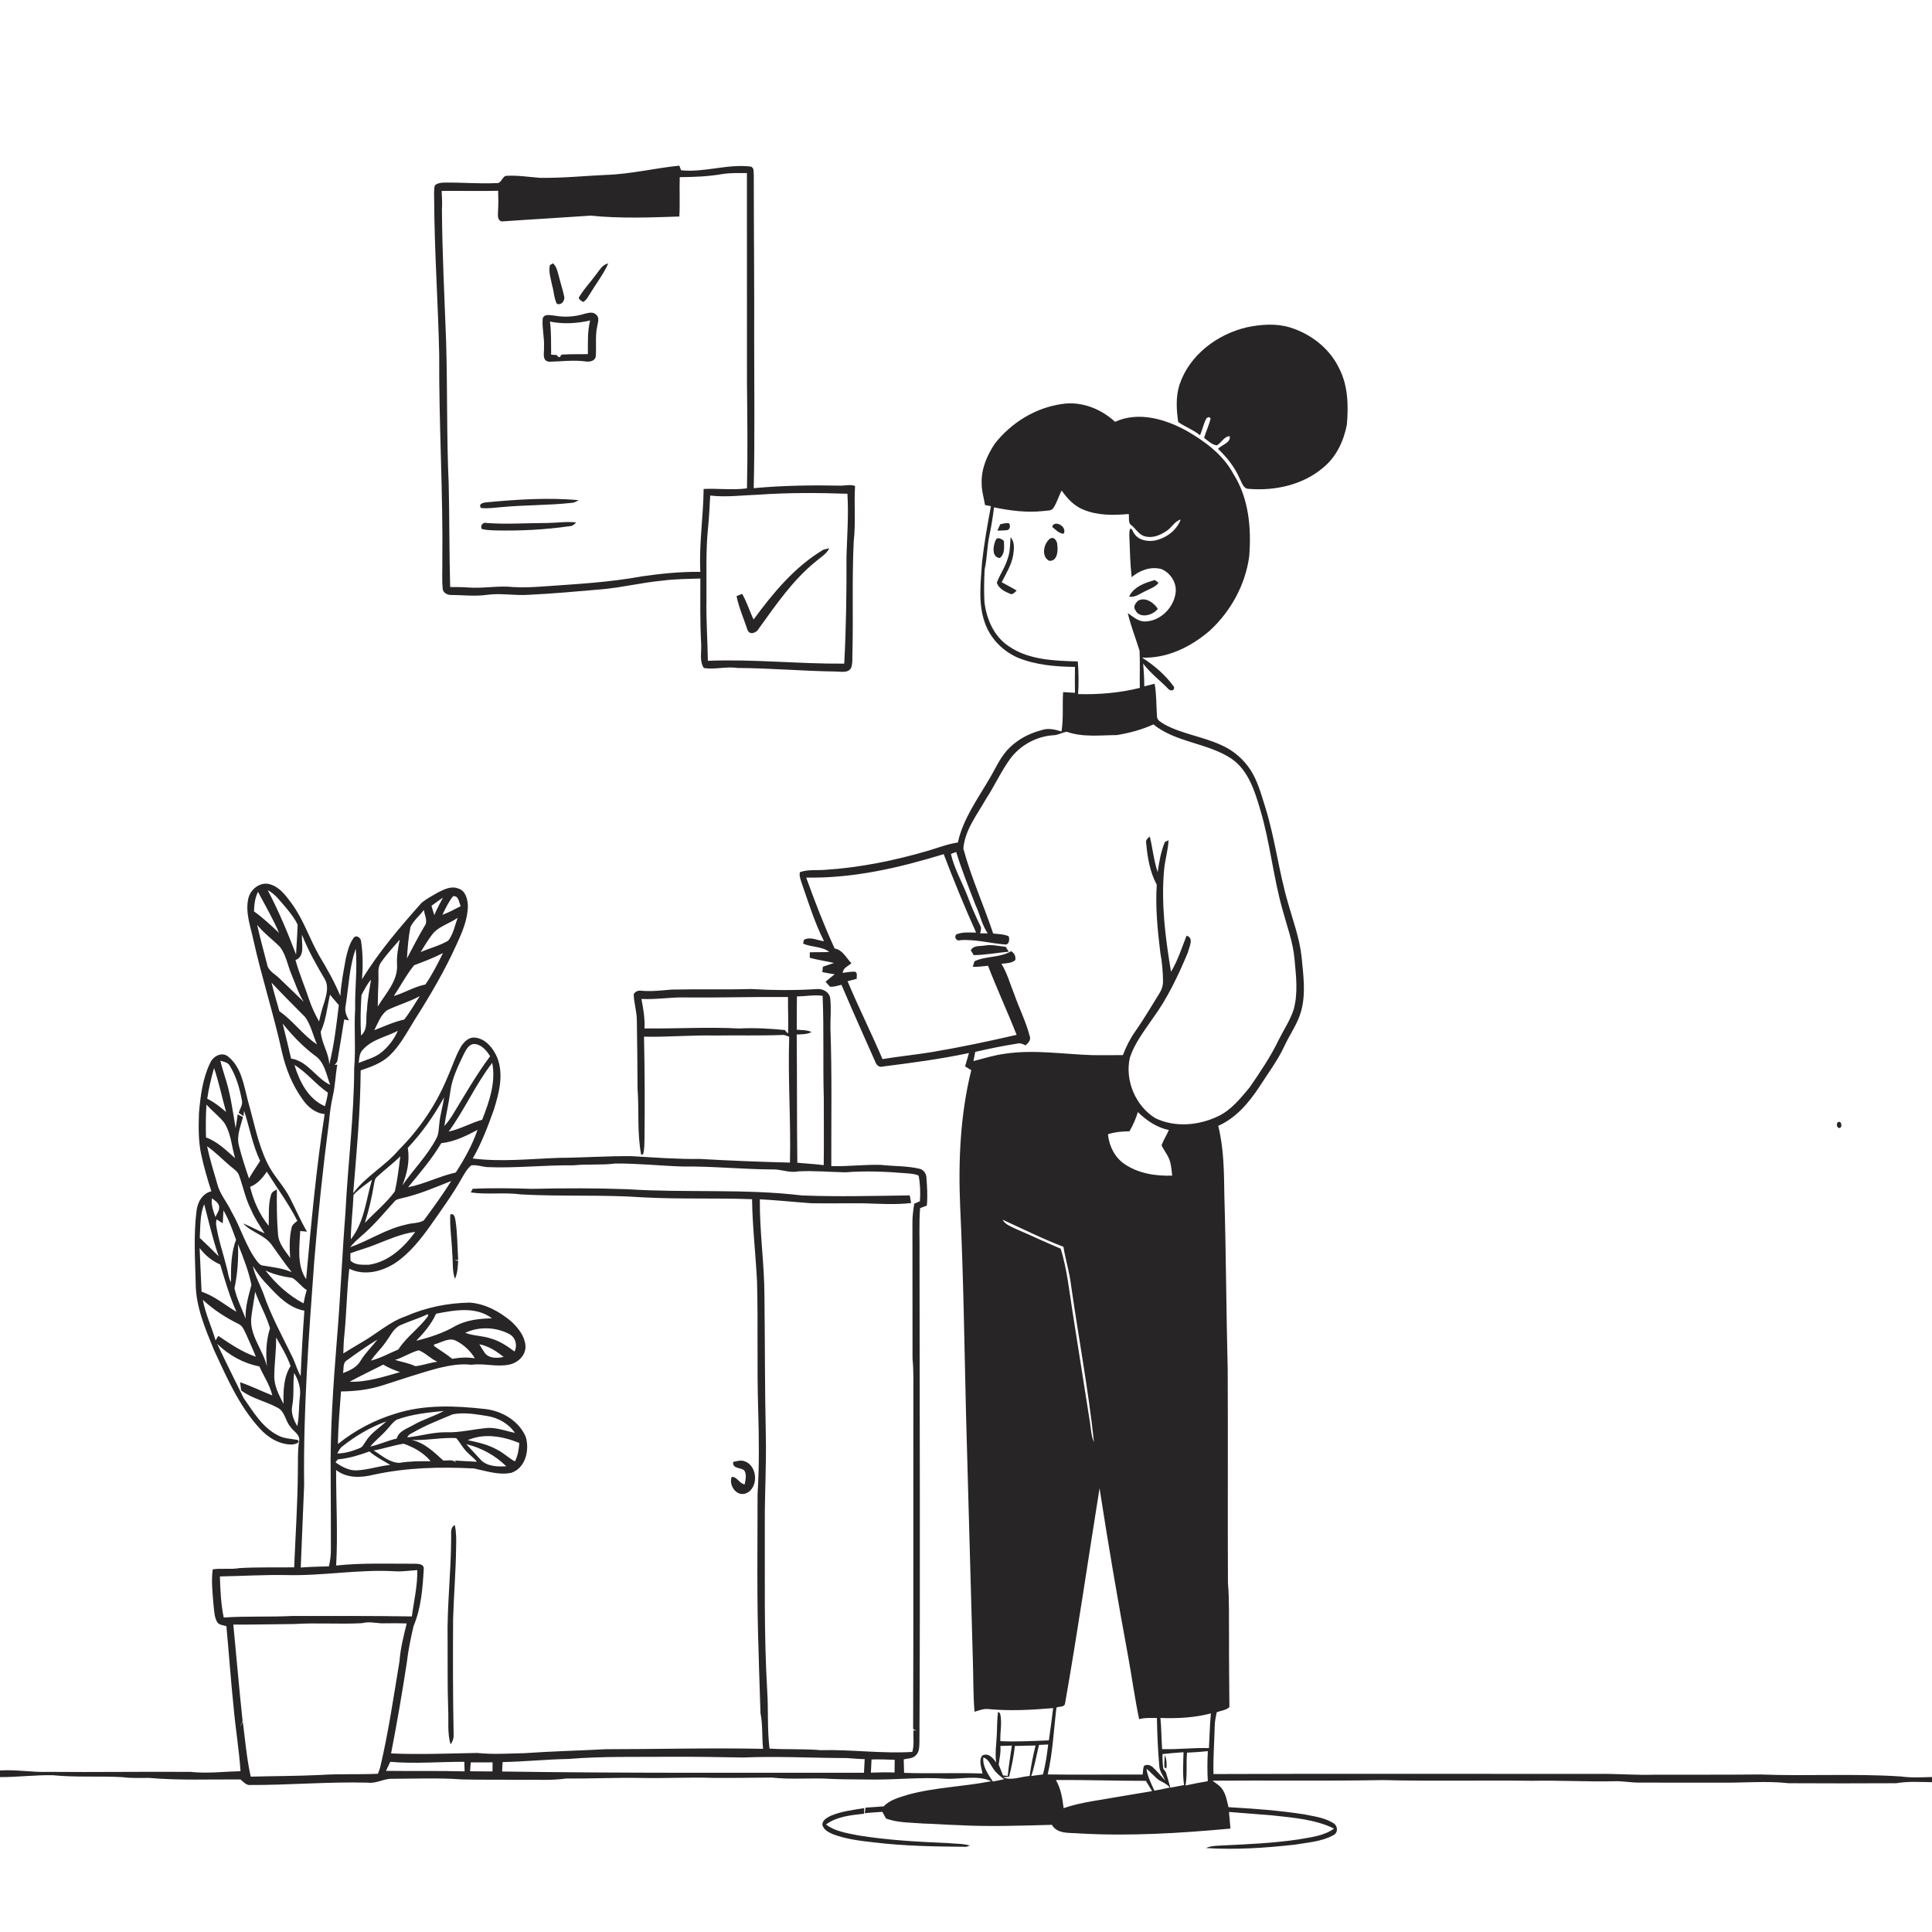 <svg xmlns="http://www.w3.org/2000/svg" viewBox="0 0 1024 1024" version="1.1">
<g id="Parent-Group"><g id="Group-rgba(0,0,0,0)" fill="rgba(0,0,0,0)">
<path fill="rgba(0,0,0,0)" opacity="1.00" d=" M 0.00 0.00 L 1024.00 0.00 L 1024.00 941.86 C 1018.51 942.00 1012.99 942.34 1007.54 941.57 C 982.74 939.92 957.84 941.48 933.02 940.51 C 914.35 940.68 895.68 940.60 877.02 940.63 C 866.65 940.96 856.32 940.00 845.96 940.21 C 778.36 940.25 710.76 940.02 643.17 940.28 C 642.93 931.84 643.63 923.42 643.82 914.99 C 643.85 912.46 644.37 909.98 644.88 907.52 C 647.09 906.66 649.88 906.49 651.60 904.80 C 651.53 892.54 651.36 880.28 651.41 868.02 C 651.27 858.36 651.66 848.67 650.84 839.03 C 650.64 801.34 650.91 763.64 650.71 725.95 C 649.92 695.33 649.85 664.69 648.94 634.06 C 648.75 621.56 648.74 608.92 645.68 596.72 C 654.97 592.63 661.78 584.65 667.27 576.36 C 671.85 569.15 677.09 562.31 680.72 554.53 C 683.58 548.21 687.89 542.53 689.68 535.74 C 692.21 526.34 690.76 516.52 689.85 507.00 C 688.78 497.21 685.32 487.97 682.66 478.55 C 677.80 461.94 675.83 444.64 670.70 428.10 C 668.54 421.31 666.72 414.26 662.87 408.18 C 659.06 402.35 653.56 397.58 647.13 394.85 C 637.40 390.36 626.45 389.03 617.02 383.86 C 615.54 382.82 613.32 381.93 613.24 379.85 C 612.81 374.03 613.04 368.16 611.97 362.39 C 610.13 362.83 608.32 363.31 606.50 363.78 C 606.47 359.75 606.26 355.73 605.88 351.72 C 609.66 356.70 614.67 360.51 619.04 364.94 C 620.10 366.33 622.56 366.44 622.32 364.16 C 617.83 357.85 611.83 352.70 605.32 348.55 C 618.70 349.07 631.31 342.80 641.23 334.24 C 652.31 324.03 660.02 310.02 662.09 295.05 C 663.31 280.14 661.95 264.19 653.77 251.26 C 648.42 241.24 639.06 234.22 629.43 228.62 C 617.97 222.20 603.63 217.84 590.99 223.57 C 583.54 216.66 573.12 212.56 562.91 214.12 C 548.88 216.07 535.95 224.04 527.27 235.15 C 523.18 241.30 520.06 248.50 520.30 256.02 C 520.23 259.99 521.45 263.81 522.09 267.69 C 522.87 267.84 524.44 268.13 525.22 268.28 C 523.35 278.09 521.64 287.94 520.51 297.87 C 519.85 308.52 518.29 319.62 521.95 329.93 C 524.78 338.29 531.43 345.06 539.45 348.58 C 549.01 352.48 559.53 353.38 569.76 353.47 C 569.71 358.05 569.65 362.63 569.76 367.21 C 567.66 367.07 565.56 366.94 563.47 366.83 C 562.99 373.78 563.77 380.82 562.60 387.71 C 559.18 386.64 555.53 385.74 552.03 387.00 C 545.09 388.78 538.50 392.36 533.71 397.74 C 529.64 402.32 527.29 408.06 524.12 413.25 C 517.87 423.91 510.37 434.24 507.70 446.54 C 502.32 447.32 497.23 449.33 492.04 450.87 C 474.11 456.12 455.68 459.89 437.01 461.05 C 432.66 461.37 428.16 460.76 423.98 462.28 C 423.45 464.22 424.37 466.16 424.90 468.01 C 428.53 478.40 431.77 489.00 436.75 498.85 C 433.28 498.51 429.45 496.23 426.11 498.12 C 426.00 498.62 425.77 499.63 425.66 500.13 C 430.13 502.13 435.51 501.50 439.57 504.51 C 436.11 504.81 432.65 504.57 429.19 504.75 C 429.20 505.48 429.20 506.93 429.21 507.66 C 433.45 508.78 437.80 509.43 442.08 510.38 C 440.10 511.06 438.12 511.73 436.14 512.39 C 436.07 513.10 435.93 514.52 435.85 515.23 C 438.02 515.70 440.20 516.04 442.40 516.39 C 440.76 517.67 439.11 518.95 437.56 520.33 C 438.34 521.23 439.10 522.19 440.00 523.01 C 442.05 523.08 444.02 522.44 445.99 521.97 C 451.86 535.74 457.98 549.40 464.05 563.07 C 464.67 564.68 466.09 565.84 467.90 565.28 C 483.18 563.34 498.49 561.34 513.58 558.12 C 512.87 560.47 512.17 562.84 511.51 565.22 C 512.59 565.88 513.69 566.53 514.80 567.19 C 508.91 590.95 507.87 615.59 508.93 639.96 C 510.65 676.28 511.13 712.64 512.00 748.99 C 513.23 792.34 514.36 835.70 515.61 879.05 C 515.95 888.45 515.73 897.87 516.52 907.26 C 518.94 906.57 521.35 905.52 523.93 905.85 C 535.32 906.94 546.82 906.29 558.20 905.33 C 557.47 911.03 556.78 916.74 555.92 922.43 C 547.36 922.74 538.78 923.27 530.21 922.84 C 530.00 917.93 531.27 912.86 530.04 908.09 C 529.78 907.88 529.26 907.47 529.00 907.27 C 528.44 911.13 528.52 915.04 528.35 918.94 C 528.16 924.01 527.28 929.09 527.99 934.17 C 526.28 931.77 523.85 928.77 520.56 930.51 C 518.60 933.39 520.25 936.91 520.75 940.00 C 506.90 939.50 493.04 940.17 479.19 939.65 C 479.13 937.26 479.07 934.88 478.99 932.50 C 481.12 931.97 483.70 932.15 485.33 930.43 C 487.44 928.56 487.21 925.50 487.32 922.95 C 487.76 837.31 487.44 751.65 487.36 666.00 C 487.48 657.45 487.03 648.89 487.66 640.35 C 488.84 639.89 490.03 639.43 491.23 638.97 C 491.73 633.97 491.39 628.95 491.01 623.96 C 490.83 621.92 489.50 619.96 487.44 619.48 C 480.74 617.88 473.77 618.19 466.96 617.42 C 458.16 617.13 449.40 618.35 440.60 618.06 C 440.54 593.70 441.01 569.32 440.14 544.98 C 440.06 539.65 440.68 534.28 440.00 528.98 C 439.55 525.78 436.05 523.91 433.04 524.23 C 421.36 524.97 409.65 524.88 397.97 524.20 C 383.97 524.61 369.96 524.17 355.95 524.50 C 350.65 524.96 345.35 525.57 340.02 525.13 C 338.38 524.83 336.68 525.43 335.88 526.96 C 335.97 531.67 337.58 536.23 337.54 540.97 C 337.76 552.98 337.84 564.98 337.92 576.99 C 338.79 588.64 337.60 600.50 339.84 612.02 C 340.09 611.97 340.60 611.86 340.85 611.81 C 341.68 608.95 341.50 605.95 341.60 603.02 C 341.80 585.17 341.72 567.31 341.34 549.46 C 353.90 549.75 366.43 548.56 378.99 548.85 C 390.72 548.66 402.45 549.00 414.17 548.57 C 415.63 548.34 416.98 549.01 418.30 549.52 C 417.55 571.74 419.23 593.97 418.69 616.20 C 402.79 615.82 386.90 615.17 371.02 614.27 C 359.01 614.43 347.01 613.51 335.03 612.80 C 322.01 612.64 309.02 613.62 296.01 613.69 C 280.88 614.24 265.65 615.93 250.55 614.02 C 255.22 605.96 258.52 597.18 261.66 588.44 C 264.49 579.49 267.15 569.49 263.47 560.39 C 261.41 555.60 257.54 550.70 252.05 549.98 C 248.52 549.44 245.76 552.29 244.14 555.08 C 241.22 560.17 239.54 565.84 237.10 571.16 C 231.19 585.48 222.34 598.52 211.39 609.46 C 204.17 618.03 193.92 623.38 187.20 632.44 C 188.99 610.78 191.03 589.10 191.16 567.34 C 196.62 565.46 202.29 563.48 206.55 559.41 C 212.14 554.05 215.71 547.07 219.76 540.57 C 227.90 527.77 235.62 514.66 241.87 500.83 C 244.93 494.27 247.94 487.35 247.98 480.00 C 247.85 476.52 246.74 472.09 242.96 470.96 C 239.19 469.39 235.35 471.39 232.02 473.08 C 229.11 474.76 226.10 476.34 223.49 478.47 C 212.10 491.30 200.84 504.37 191.88 519.07 C 192.36 512.40 192.39 505.67 191.40 499.05 C 191.36 497.04 188.71 495.16 187.32 497.23 C 185.05 500.47 184.12 504.42 183.25 508.23 C 182.10 514.75 180.78 521.26 180.40 527.89 C 177.31 520.50 173.39 513.51 169.26 506.67 C 163.99 497.48 160.78 487.14 154.39 478.59 C 151.39 474.53 148.05 470.01 142.92 468.64 C 137.81 467.24 132.58 471.44 131.58 476.38 C 129.97 483.70 132.75 490.96 134.27 498.04 C 138.68 517.99 145.04 537.45 149.40 557.42 C 151.44 566.38 154.89 575.09 160.30 582.57 C 163.01 586.61 167.07 590.00 172.07 590.49 C 167.54 619.50 164.93 648.76 162.25 677.98 C 157.20 670.46 158.75 660.98 159.12 652.46 C 160.32 652.58 161.52 652.69 162.72 652.80 C 159.39 647.14 156.81 641.10 153.83 635.25 C 150.51 628.48 144.88 623.20 141.64 616.38 C 136.59 605.98 134.57 594.49 131.40 583.46 C 129.26 575.27 128.00 565.75 121.01 560.08 C 117.69 557.23 112.90 559.80 111.40 563.37 C 107.37 571.64 106.24 580.95 105.45 590.02 C 105.24 597.20 105.07 604.50 106.58 611.58 C 107.98 618.29 109.92 624.88 112.02 631.40 C 107.20 632.59 104.62 637.31 104.15 641.95 C 102.56 654.57 103.39 667.33 103.72 680.00 C 103.72 692.52 108.79 704.23 113.45 715.60 C 120.23 730.17 126.76 745.30 137.79 757.26 C 142.19 762.07 148.31 765.80 155.01 765.62 C 156.16 765.47 159.42 764.80 157.81 763.20 C 154.27 762.53 150.51 762.56 147.28 760.75 C 139.04 756.59 134.26 748.29 129.14 741.01 C 124.43 731.45 119.67 721.91 115.12 712.28 C 121.27 718.27 128.98 722.60 137.46 724.22 C 139.78 729.34 143.01 734.07 144.33 739.61 C 138.61 737.35 133.09 734.60 127.26 732.60 C 127.44 734.05 127.61 735.50 127.80 736.96 C 133.56 741.29 140.80 742.67 147.05 746.09 C 151.03 747.98 151.17 753.06 153.86 756.15 C 155.49 758.64 159.26 760.36 158.53 763.85 C 157.67 769.17 158.00 774.57 157.87 779.95 C 157.77 796.89 156.60 813.80 155.92 830.72 C 146.26 830.85 136.58 830.56 126.92 831.13 C 122.23 831.94 117.46 831.09 112.75 831.79 C 111.87 838.21 112.72 844.70 113.21 851.12 C 113.59 854.02 113.58 857.16 115.13 859.75 C 116.16 861.40 118.32 861.35 120.00 861.90 C 121.34 876.26 122.33 890.65 123.83 905.00 C 124.83 916.27 126.73 927.46 127.48 938.76 C 118.66 938.99 109.85 940.09 101.01 939.14 C 76.01 938.95 51.00 939.36 26.00 939.13 C 17.31 939.48 8.70 937.80 0.00 938.39 L 0.00 0.00 M 321.12 92.71 C 309.45 93.24 297.81 94.46 286.12 94.25 C 280.37 93.83 274.64 92.88 268.86 93.17 C 266.03 92.97 266.03 97.45 263.14 97.03 C 253.77 97.52 244.41 96.59 235.04 96.79 C 233.43 96.88 231.68 97.12 230.46 98.29 C 229.84 100.81 230.15 103.43 230.12 106.00 C 230.25 133.34 232.21 160.63 232.79 187.96 C 232.57 224.33 234.85 260.66 234.45 297.03 C 234.51 302.04 234.16 307.08 234.65 312.08 C 234.81 314.19 237.13 315.34 239.03 315.36 C 245.33 315.34 251.66 316.19 257.94 315.29 C 265.27 314.25 272.63 315.76 279.98 315.27 C 293.01 314.66 306.00 313.45 319.00 312.34 C 329.70 311.39 340.17 308.78 350.87 307.77 C 357.61 306.89 364.41 306.84 371.20 306.64 C 371.23 318.11 370.98 329.60 371.62 341.05 C 371.94 345.34 370.54 350.24 373.04 354.06 C 378.91 355.00 385.00 353.12 390.96 354.04 C 408.33 354.12 425.65 355.70 443.03 355.92 C 445.76 355.91 449.39 356.91 451.09 354.06 C 452.06 351.51 451.65 348.67 451.81 346.00 C 452.29 326.31 451.53 306.60 452.49 286.92 C 453.62 277.16 452.60 267.33 453.20 257.57 C 450.85 256.73 448.40 257.30 446.01 257.41 C 430.49 257.09 414.95 257.31 399.49 258.74 C 400.09 232.49 399.73 206.23 399.73 179.98 C 399.84 150.99 399.53 122.00 399.52 93.01 C 399.30 91.41 399.94 88.86 397.88 88.29 C 385.50 86.79 373.40 91.52 360.99 90.26 C 360.76 89.64 360.29 88.41 360.05 87.80 C 347.04 89.12 334.23 92.30 321.12 92.71 M 661.04 173.43 C 645.21 177.09 630.42 188.11 625.17 203.89 C 623.10 210.30 623.54 217.12 624.46 223.67 C 628.14 226.27 632.50 227.80 636.02 230.67 C 637.39 227.71 637.91 224.39 639.54 221.56 C 639.88 221.42 640.55 221.16 640.89 221.03 L 641.65 221.81 C 640.82 225.33 639.23 228.62 638.19 232.09 C 640.29 233.61 642.26 235.70 644.96 236.06 C 647.42 234.70 648.75 231.27 651.78 231.19 C 652.43 234.68 647.58 235.74 645.57 237.89 C 650.34 242.43 654.51 247.69 657.12 253.78 C 658.26 255.85 659.01 259.19 661.99 259.11 C 675.90 260.26 690.81 256.95 701.55 247.65 C 708.36 242.04 712.23 233.59 713.87 225.07 C 714.73 215.04 714.52 204.37 709.77 195.23 C 704.73 184.62 694.69 176.88 683.56 173.50 C 676.25 171.31 668.42 171.94 661.04 173.43 M 974.11 594.86 C 972.89 595.77 973.90 598.72 975.51 597.64 C 976.54 596.69 975.76 593.67 974.11 594.86 Z" />
<path fill="rgba(0,0,0,0)" opacity="1.00" d=" M 360.27 93.89 C 367.85 93.84 375.46 93.55 382.94 92.24 C 387.22 91.57 391.57 91.74 395.89 91.72 C 395.90 128.46 395.93 165.19 395.91 201.93 C 396.08 220.89 396.35 239.88 395.91 258.84 C 388.27 259.87 380.59 258.79 372.94 259.16 C 372.79 273.82 370.45 288.40 371.19 303.10 C 360.80 302.96 350.43 304.02 340.15 305.49 C 323.25 308.63 306.06 309.54 288.95 310.76 C 283.31 311.17 277.63 311.50 271.98 311.15 C 263.98 310.28 255.97 312.02 247.96 311.37 C 244.85 311.10 241.72 311.20 238.60 311.14 C 238.09 292.93 238.24 274.70 237.82 256.49 C 236.67 231.33 237.20 206.13 236.45 180.96 C 235.58 157.64 234.39 134.32 234.23 110.98 C 234.45 107.71 234.26 104.45 234.08 101.19 C 244.06 101.09 254.05 101.34 264.04 101.12 C 264.12 104.85 264.22 108.59 263.94 112.31 C 263.88 114.17 263.60 116.96 266.04 117.36 C 281.70 116.25 297.41 115.39 313.09 114.29 C 328.68 115.89 344.42 115.27 360.06 114.76 C 360.45 107.82 360.06 100.85 360.27 93.89 M 291.44 140.56 C 290.67 144.22 292.01 147.93 292.70 151.51 C 293.61 154.62 293.65 158.01 295.09 160.95 C 297.48 162.17 299.71 159.13 298.98 156.92 C 298.30 153.62 297.19 150.43 296.40 147.16 C 295.58 144.54 295.29 141.46 293.07 139.56 C 292.66 139.81 291.85 140.31 291.44 140.56 M 315.72 145.77 C 312.92 149.60 309.60 153.05 307.16 157.12 C 305.91 158.43 308.20 159.35 308.99 160.07 C 311.00 159.09 311.84 156.87 313.06 155.14 C 316.18 149.98 319.95 145.17 322.39 139.63 C 319.11 140.27 317.66 143.45 315.72 145.77 M 310.15 166.22 C 304.95 167.87 299.45 168.30 294.08 167.31 C 291.92 167.18 288.18 166.01 287.62 169.03 C 287.25 174.01 288.59 178.97 288.33 183.98 C 288.55 186.68 287.02 191.32 291.07 191.72 C 297.40 191.62 303.73 190.70 310.06 191.53 C 312.16 191.92 315.29 191.55 315.75 189.00 C 316.21 183.70 315.37 178.29 316.52 173.04 C 316.81 171.00 317.95 168.46 316.04 166.87 C 314.52 165.11 312.09 165.77 310.15 166.22 M 258.08 266.22 C 256.46 266.32 253.36 266.85 254.88 269.21 C 258.57 269.71 262.27 269.04 265.95 268.77 C 278.31 267.61 290.76 267.88 303.10 266.51 C 304.45 266.46 305.59 265.70 306.73 265.08 C 290.53 263.66 274.23 264.69 258.08 266.22 M 255.45 280.40 C 257.56 280.94 259.76 281.02 261.94 281.12 C 275.31 281.44 288.74 280.81 301.99 278.87 C 303.45 278.91 304.44 277.80 305.43 276.91 C 300.27 276.30 295.11 277.16 289.94 277.19 C 279.27 277.20 268.58 277.99 257.92 277.20 C 256.02 276.57 254.21 278.74 255.45 280.40 Z" />
<path fill="rgba(0,0,0,0)" opacity="1.00" d=" M 291.48 170.44 C 298.53 171.89 305.81 171.46 312.78 169.84 C 311.33 175.68 311.63 181.72 311.59 187.69 C 306.99 187.83 302.38 187.60 297.79 187.96 L 297.28 188.30 C 296.84 190.03 295.74 189.24 295.06 188.16 C 294.33 188.12 292.86 188.04 292.12 188.00 C 292.01 182.14 292.28 176.26 291.48 170.44 Z" />
<path fill="rgba(0,0,0,0)" opacity="1.00" d=" M 401.87 262.20 C 417.60 261.09 433.39 261.15 449.15 261.70 C 449.83 272.74 449.00 283.76 448.66 294.79 C 448.73 313.78 448.49 332.77 447.46 351.74 C 423.35 351.94 399.27 349.26 375.18 350.25 C 375.02 339.46 374.24 328.70 374.44 317.91 C 374.57 304.97 373.97 291.97 375.34 279.07 C 375.91 273.61 376.08 268.12 376.42 262.65 C 384.90 263.65 393.39 262.49 401.87 262.20 M 436.43 291.34 C 421.20 300.39 409.78 314.26 399.42 328.35 C 397.25 323.88 395.88 319.04 393.33 314.75 C 392.60 315.05 391.13 315.66 390.39 315.96 C 391.63 322.15 394.26 327.95 396.21 333.92 C 397.36 336.87 401.12 335.35 402.20 333.14 C 411.31 320.51 420.21 307.43 432.44 297.55 C 434.91 295.33 438.10 293.72 439.53 290.56 C 438.76 290.75 437.21 291.15 436.43 291.34 Z" />
<path fill="rgba(0,0,0,0)" opacity="1.00" d=" M 558.27 269.26 C 560.24 266.44 561.07 263.01 562.70 260.00 C 565.65 264.17 569.27 268.15 574.13 270.08 C 581.74 273.30 590.17 273.16 598.25 272.43 C 598.55 274.22 598.00 276.33 599.05 277.90 C 601.82 279.79 603.34 283.35 606.79 284.25 C 610.86 285.44 615.13 283.62 618.45 281.30 C 621.12 279.57 622.55 276.25 625.81 275.38 C 623.56 281.24 617.94 285.33 611.90 286.53 C 608.08 287.12 603.41 286.33 601.19 282.82 C 600.41 282.02 600.31 280.46 599.17 280.10 C 598.31 281.56 598.63 283.32 598.61 284.93 C 598.89 291.92 599.00 298.93 599.81 305.89 C 604.08 302.27 609.97 300.09 615.53 301.61 C 620.36 303.57 623.78 308.85 623.11 314.11 C 622.14 322.01 615.19 329.12 607.09 329.38 C 603.37 329.56 600.61 326.89 597.75 324.97 C 599.34 331.77 601.96 338.28 604.00 344.94 C 604.29 351.48 603.98 358.05 604.14 364.60 C 593.46 367.26 582.41 368.18 571.42 367.89 C 571.76 362.13 571.74 356.34 571.25 350.59 C 558.78 350.21 545.22 349.85 534.59 342.46 C 526.79 337.30 522.82 328.04 521.77 319.02 C 521.49 313.33 521.60 307.61 521.87 301.92 C 523.21 295.98 523.12 289.84 524.38 283.89 C 525.41 278.93 526.28 273.94 526.84 268.91 C 535.43 270.67 544.27 271.83 553.04 270.85 C 554.79 270.53 557.13 270.99 558.27 269.26 M 530.16 277.86 C 529.64 278.98 529.12 280.11 528.62 281.24 C 530.45 281.18 532.31 281.20 534.14 280.93 C 535.42 280.19 535.58 278.51 534.80 277.36 C 533.22 277.07 531.68 277.54 530.16 277.86 M 559.47 277.56 C 559.15 277.69 558.52 277.96 558.20 278.09 L 557.68 279.27 C 559.53 280.69 561.28 282.82 563.78 282.89 C 565.20 280.14 562.13 277.38 559.47 277.56 M 527.67 286.44 C 526.37 289.34 525.45 295.32 529.93 295.78 C 532.72 293.58 532.19 289.76 532.10 286.64 C 530.86 285.67 528.46 284.17 527.67 286.44 M 535.66 284.77 C 535.27 288.51 535.47 292.39 534.13 295.97 C 532.83 300.54 529.99 304.44 528.32 308.85 C 529.30 311.85 532.37 313.48 535.11 314.61 C 536.65 315.60 537.85 313.87 538.87 313.03 C 536.29 311.41 533.53 310.11 530.91 308.60 C 533.27 303.91 536.19 299.33 537.03 294.06 C 537.48 290.95 537.91 287.31 535.66 284.77 M 556.45 285.56 C 553.11 288.10 551.78 295.00 556.06 297.22 C 560.34 297.64 560.88 292.13 560.39 289.04 C 560.53 287.02 558.73 284.00 556.45 285.56 M 598.44 316.21 C 601.76 316.82 604.38 314.49 607.22 313.25 C 609.58 311.97 612.39 311.18 614.04 308.91 C 613.56 308.54 612.61 307.80 612.14 307.43 C 606.95 308.80 600.89 311.02 598.44 316.21 M 603.35 318.30 C 601.94 319.45 600.42 321.48 601.70 323.28 C 603.89 328.11 611.06 326.20 613.65 322.71 C 611.74 319.53 607.17 316.29 603.35 318.30 Z" />
<path fill="rgba(0,0,0,0)" opacity="1.00" d=" M 592.01 389.60 C 598.63 388.49 605.21 386.77 611.33 383.95 C 623.41 393.70 640.10 393.67 652.82 402.20 C 661.67 408.39 665.02 419.20 667.93 429.06 C 673.16 446.48 674.82 464.72 679.78 482.22 C 682.09 490.75 685.26 499.11 686.09 507.98 C 686.90 516.91 688.10 526.10 685.71 534.91 C 683.92 540.62 680.51 545.61 677.86 550.93 C 673.56 559.91 667.95 568.19 662.31 576.37 C 657.46 582.13 652.61 588.33 645.63 591.63 C 635.41 596.55 622.80 597.69 612.39 592.68 C 601.84 586.26 596.09 572.53 598.87 560.51 C 601.41 552.87 606.45 546.45 610.92 539.87 C 618.77 529.20 624.44 517.12 629.55 504.96 C 630.18 502.11 633.07 497.15 628.91 495.93 C 626.35 502.38 624.27 509.07 620.67 515.07 C 617.68 497.25 615.37 479.10 616.99 461.02 C 617.48 455.75 619.10 450.66 619.35 445.37 C 618.86 445.60 617.88 446.06 617.39 446.29 C 615.31 451.38 614.36 456.83 613.59 462.25 C 611.51 456.11 610.95 449.62 609.41 443.35 C 608.26 444.25 607.07 445.32 607.51 446.95 C 608.20 454.49 609.44 462.18 613.10 468.88 C 612.32 480.96 613.55 493.04 615.00 505.01 C 615.95 509.92 616.35 514.92 616.42 519.92 C 616.48 522.31 615.71 524.62 614.43 526.63 C 610.25 533.36 606.23 540.20 601.69 546.70 C 598.94 550.55 596.84 554.82 595.15 559.23 C 589.75 559.28 584.36 559.29 578.96 559.25 C 563.60 558.75 548.17 556.21 532.84 558.47 C 527.09 559.20 521.55 560.95 515.95 562.40 C 516.27 560.78 516.58 559.15 516.89 557.53 C 524.17 555.83 531.51 554.34 538.90 553.18 C 540.54 552.69 542.13 553.23 543.55 554.09 C 545.03 552.77 546.67 551.11 545.70 548.93 C 543.75 541.37 540.14 534.36 537.59 527.00 C 535.36 521.59 533.88 515.82 530.77 510.82 C 533.26 510.56 536.05 510.57 538.10 508.92 C 538.51 506.94 537.62 505.11 535.89 504.14 C 530.00 507.75 522.63 506.56 516.49 509.50 C 516.27 510.23 515.81 511.69 515.59 512.42 C 518.29 512.52 520.98 512.13 523.68 511.88 C 528.41 524.21 534.00 536.19 538.82 548.49 C 523.99 551.91 509.08 555.07 494.07 557.60 C 485.32 559.04 476.49 559.91 467.74 561.34 C 461.83 547.47 455.05 533.98 449.23 520.07 C 450.85 519.64 452.47 519.21 454.10 518.80 C 453.90 517.48 454.74 515.56 453.06 515.00 C 450.90 514.94 448.78 515.40 446.65 515.63 C 446.86 512.93 449.56 512.08 451.28 510.50 C 448.40 507.70 446.74 503.49 442.37 502.71 C 436.75 490.44 431.87 477.83 427.30 465.13 C 452.13 465.64 476.57 459.94 500.18 452.72 C 505.53 466.73 511.23 480.62 517.36 494.30 C 513.88 494.25 510.23 493.90 506.93 495.21 C 505.42 496.66 506.97 499.06 508.97 498.31 C 517.11 497.73 525.05 500.06 533.12 500.62 C 534.97 500.42 535.18 497.64 534.60 496.22 C 532.01 495.11 529.15 495.06 526.40 494.80 C 521.40 479.72 514.74 465.17 510.60 449.81 C 511.34 439.99 517.86 431.88 522.55 423.55 C 527.09 416.65 530.46 409.04 535.31 402.34 C 540.60 395.07 549.15 390.34 558.12 389.70 C 560.70 389.71 562.90 388.22 565.40 387.85 C 573.90 390.86 583.17 389.67 592.01 389.60 M 514.55 503.69 C 514.94 504.32 515.71 505.60 516.09 506.24 C 522.31 506.17 528.45 504.96 534.64 504.43 C 534.24 503.78 533.46 502.49 533.06 501.84 C 529.33 501.46 525.59 500.49 521.83 501.16 C 519.28 501.60 515.99 500.94 514.55 503.69 Z" />
<path fill="rgba(0,0,0,0)" opacity="1.00" d=" M 504.00 452.59 C 504.70 452.33 506.10 451.82 506.80 451.56 C 509.73 461.16 513.50 470.48 517.11 479.84 C 519.44 484.72 520.40 490.20 523.52 494.70 C 522.16 494.71 520.81 494.70 519.47 494.68 C 519.85 493.35 520.31 491.82 519.51 490.55 C 517.06 485.48 514.78 480.34 512.83 475.05 C 509.94 467.55 505.81 460.44 504.00 452.59 Z" />
<path fill="rgba(0,0,0,0)" opacity="1.00" d=" M 141.88 471.78 C 146.02 473.93 148.69 477.84 151.71 481.25 C 153.97 484.02 156.27 486.86 157.75 490.14 C 157.59 495.41 157.18 500.68 156.91 505.95 C 152.50 494.30 147.67 482.81 141.88 471.78 Z" />
<path fill="rgba(0,0,0,0)" opacity="1.00" d=" M 134.61 483.05 C 134.75 479.50 135.11 475.90 136.76 472.70 C 140.58 479.91 144.69 486.98 147.94 494.47 C 143.63 490.51 139.40 486.42 134.61 483.05 Z" />
<path fill="rgba(0,0,0,0)" opacity="1.00" d=" M 240.07 475.08 C 243.08 474.37 243.24 478.33 244.18 480.28 C 241.01 481.95 237.84 483.62 234.48 484.87 C 236.09 481.48 237.75 478.05 240.07 475.08 Z" />
<path fill="rgba(0,0,0,0)" opacity="1.00" d=" M 228.70 480.06 C 230.73 478.63 232.69 477.11 234.78 475.76 C 233.17 478.81 231.49 481.83 230.20 485.04 C 229.64 483.39 229.16 481.72 228.70 480.06 Z" />
<path fill="rgba(0,0,0,0)" opacity="1.00" d=" M 217.53 491.40 C 219.17 487.87 222.40 485.39 224.68 482.28 C 224.98 485.15 227.03 488.34 224.94 490.97 C 221.65 496.52 218.72 502.27 215.70 507.98 C 216.04 502.44 216.45 496.85 217.53 491.40 Z" />
<path fill="rgba(0,0,0,0)" opacity="1.00" d=" M 230.07 494.10 C 233.62 490.65 238.56 489.29 242.56 486.47 C 241.04 490.53 240.31 495.09 237.57 498.57 C 233.05 501.26 227.78 502.51 222.96 504.63 C 225.18 501.03 227.31 497.32 230.07 494.10 Z" />
<path fill="rgba(0,0,0,0)" opacity="1.00" d=" M 141.55 511.05 C 139.80 504.10 137.83 497.20 136.30 490.19 C 139.79 494.56 144.35 497.84 148.28 501.77 C 151.67 506.04 152.42 511.66 154.53 516.57 C 156.62 521.41 158.12 526.57 161.01 531.02 C 156.84 526.88 152.53 522.87 148.32 518.78 C 145.96 516.31 142.17 514.75 141.55 511.05 Z" />
<path fill="rgba(0,0,0,0)" opacity="1.00" d=" M 156.62 508.87 C 162.05 506.65 159.61 499.90 160.07 495.41 C 163.24 503.66 167.66 511.35 172.13 518.95 C 174.34 522.67 173.07 527.12 171.96 530.98 C 170.78 534.39 169.89 537.88 169.11 541.40 C 167.10 537.76 165.26 534.02 163.95 530.07 C 161.60 522.97 158.61 516.09 156.62 508.87 Z" />
<path fill="rgba(0,0,0,0)" opacity="1.00" d=" M 202.00 510.01 C 204.94 505.74 208.52 501.96 211.88 498.03 C 211.01 502.31 210.20 506.65 210.43 511.05 C 211.07 519.83 204.43 526.49 200.22 533.49 C 200.27 528.97 200.40 524.45 200.58 519.94 C 200.78 516.61 199.84 512.90 202.00 510.01 Z" />
<path fill="rgba(0,0,0,0)" opacity="1.00" d=" M 183.19 533.08 C 184.81 522.97 185.09 512.55 188.55 502.83 C 189.50 513.49 188.02 524.17 188.24 534.85 C 187.58 545.23 188.64 555.62 187.73 565.99 C 187.68 591.71 184.34 617.26 183.08 642.93 C 181.32 665.29 180.45 687.71 178.56 710.08 C 176.60 734.33 174.93 758.63 175.27 782.98 C 175.31 795.66 175.41 808.35 175.38 821.04 C 175.42 824.11 175.02 827.18 174.34 830.19 C 169.36 830.35 164.37 830.42 159.40 830.82 C 160.03 816.24 160.57 801.67 161.20 787.10 C 160.68 747.64 163.65 708.26 166.52 668.95 C 168.53 643.94 171.18 618.99 174.43 594.12 C 174.79 589.67 175.44 585.25 176.40 580.89 C 177.69 575.44 177.77 569.80 178.78 564.30 C 178.40 564.33 177.66 564.38 177.28 564.41 C 178.34 563.60 178.91 562.54 179.00 561.22 C 180.19 554.27 181.32 547.31 182.43 540.35 C 183.07 540.47 184.35 540.70 184.99 540.81 C 183.61 538.46 182.54 535.85 183.19 533.08 Z" />
<path fill="rgba(0,0,0,0)" opacity="1.00" d=" M 219.50 511.59 C 224.68 509.66 229.86 507.67 234.80 505.13 C 231.97 510.83 229.10 516.57 225.45 521.81 C 219.58 522.95 214.43 526.27 208.70 527.91 C 212.38 522.53 215.38 516.62 219.50 511.59 Z" />
<path fill="rgba(0,0,0,0)" opacity="1.00" d=" M 191.60 527.36 C 193.13 524.59 194.52 521.61 196.64 519.26 C 195.82 524.51 194.78 529.77 194.52 535.13 C 193.63 539.75 195.33 545.32 191.38 548.86 C 190.94 541.71 191.11 534.49 191.60 527.36 Z" />
<path fill="rgba(0,0,0,0)" opacity="1.00" d=" M 143.92 520.82 C 149.72 527.07 155.81 533.05 161.80 539.13 C 164.84 543.42 165.88 548.77 168.01 553.55 C 160.52 548.66 155.41 541.01 148.07 535.98 C 146.66 530.93 145.12 525.92 143.92 520.82 Z" />
<path fill="rgba(0,0,0,0)" opacity="1.00" d=" M 174.92 527.20 C 176.37 529.12 178.05 530.86 179.59 532.71 C 178.31 543.25 177.12 553.84 174.52 564.16 C 174.31 558.02 170.35 552.84 170.01 546.78 C 172.86 540.61 173.38 533.76 174.92 527.20 Z" />
<path fill="rgba(0,0,0,0)" opacity="1.00" d=" M 422.38 528.15 C 426.92 528.07 431.47 527.18 436.01 527.79 C 436.77 545.86 436.10 563.97 436.63 582.05 C 436.60 593.90 436.75 605.73 436.59 617.56 C 431.94 616.92 427.25 616.76 422.60 616.26 C 422.33 593.61 422.49 570.96 422.27 548.31 C 424.93 548.20 427.71 548.28 430.15 547.02 C 427.71 545.84 424.95 546.00 422.33 545.77 C 422.23 539.89 422.39 534.02 422.38 528.15 Z" />
<path fill="rgba(0,0,0,0)" opacity="1.00" d=" M 205.23 535.40 C 210.87 532.66 216.98 530.99 222.50 527.97 C 219.75 532.10 217.32 536.48 214.25 540.38 C 208.74 541.58 203.62 544.02 198.37 546.02 C 200.33 542.33 201.71 537.94 205.23 535.40 Z" />
<path fill="rgba(0,0,0,0)" opacity="1.00" d=" M 363.99 528.67 C 381.90 528.84 399.77 528.27 417.67 528.44 C 417.56 534.86 417.95 541.30 417.71 547.72 C 417.02 547.28 416.46 546.69 416.02 545.94 C 407.97 545.15 399.84 544.70 391.75 545.12 C 375.04 544.24 358.30 545.29 341.58 545.09 C 341.89 539.82 340.94 534.60 339.97 529.46 C 347.99 529.87 355.97 528.41 363.99 528.67 Z" />
<path fill="rgba(0,0,0,0)" opacity="1.00" d=" M 149.80 542.48 C 154.77 548.69 160.30 554.44 166.63 559.28 C 172.02 562.67 172.93 569.52 175.00 575.02 C 167.42 571.38 163.13 562.40 154.28 561.07 C 152.83 554.86 151.35 548.66 149.80 542.48 Z" />
<path fill="rgba(0,0,0,0)" opacity="1.00" d=" M 192.25 556.43 C 197.05 550.93 204.63 549.60 210.87 546.35 C 208.90 550.80 205.89 554.79 202.07 557.83 C 198.62 560.67 194.16 561.65 190.13 563.38 C 190.39 560.96 190.45 558.28 192.25 556.43 Z" />
<path fill="rgba(0,0,0,0)" opacity="1.00" d=" M 245.83 558.70 C 246.99 556.52 248.28 553.69 251.04 553.33 C 255.03 553.33 257.84 556.72 259.77 559.82 C 252.56 569.52 246.54 580.01 240.26 590.32 C 238.88 592.64 237.30 594.82 235.52 596.84 C 236.40 590.66 237.90 584.58 238.70 578.39 C 239.61 571.39 242.84 565.00 245.83 558.70 Z" />
<path fill="rgba(0,0,0,0)" opacity="1.00" d=" M 116.80 562.21 C 118.61 562.74 120.84 563.07 121.83 564.93 C 125.17 570.43 127.01 576.75 128.18 583.05 C 128.84 585.46 127.21 587.62 126.50 589.81 C 127.37 590.36 128.22 590.96 129.06 591.57 L 129.36 588.76 C 132.29 597.57 133.83 606.87 137.88 615.30 C 135.89 618.38 133.83 621.44 131.97 624.61 C 130.02 618.96 128.18 613.26 126.70 607.48 C 125.21 602.24 127.52 597.03 128.79 592.01 C 127.82 591.61 126.90 591.12 126.00 590.59 C 125.70 593.03 125.23 595.47 124.90 597.93 C 123.44 589.61 122.39 581.18 119.95 573.08 C 118.86 569.46 117.66 565.88 116.80 562.21 Z" />
<path fill="rgba(0,0,0,0)" opacity="1.00" d=" M 237.81 599.74 C 246.32 588.14 252.04 574.71 260.89 563.34 C 262.93 573.65 259.27 584.00 255.56 593.50 C 249.50 595.18 244.00 598.47 237.81 599.74 Z" />
<path fill="rgba(0,0,0,0)" opacity="1.00" d=" M 156.05 564.44 C 162.64 568.44 167.42 574.77 173.78 579.12 C 173.54 581.56 172.83 583.92 172.25 586.31 C 163.37 582.56 158.70 573.17 156.05 564.44 Z" />
<path fill="rgba(0,0,0,0)" opacity="1.00" d=" M 113.46 566.09 C 116.05 573.71 117.66 581.62 119.83 589.36 C 116.71 586.75 113.54 584.11 109.83 582.36 C 110.63 576.85 111.92 571.43 113.46 566.09 Z" />
<path fill="rgba(0,0,0,0)" opacity="1.00" d=" M 216.11 608.42 C 223.68 600.38 230.09 591.30 235.35 581.61 C 234.71 586.46 233.18 591.16 232.80 596.05 C 232.53 598.37 232.54 600.80 231.51 602.96 C 226.76 612.32 219.14 619.74 213.24 628.32 C 215.76 622.04 217.32 615.19 216.11 608.42 Z" />
<path fill="rgba(0,0,0,0)" opacity="1.00" d=" M 109.43 585.44 C 112.40 588.81 116.07 591.53 118.85 595.07 C 122.48 600.68 122.72 607.60 124.62 613.86 C 119.88 609.69 115.24 605.06 109.18 602.86 C 109.02 597.05 109.05 591.24 109.43 585.44 Z" />
<path fill="rgba(0,0,0,0)" opacity="1.00" d=" M 603.08 589.42 C 607.68 593.89 613.14 597.62 619.51 598.94 C 618.34 601.69 616.67 604.21 615.65 607.03 C 617.03 610.01 619.34 612.55 620.19 615.78 C 620.81 618.17 621.03 620.65 621.29 623.11 C 612.54 623.39 603.39 621.99 596.02 616.97 C 590.81 613.43 587.82 607.36 587.24 601.19 C 590.90 599.95 594.79 599.67 598.64 599.60 C 600.50 596.38 602.04 592.99 603.08 589.42 Z" />
<path fill="rgba(0,0,0,0)" opacity="1.00" d=" M 233.88 605.91 C 240.81 605.17 247.04 602.08 253.09 598.87 C 250.34 606.88 246.15 614.38 241.58 621.44 C 232.94 623.39 225.00 627.56 216.29 629.27 C 222.50 621.75 228.88 614.33 233.88 605.91 Z" />
<path fill="rgba(0,0,0,0)" opacity="1.00" d=" M 109.76 607.52 C 114.18 610.63 117.94 614.55 122.05 618.04 C 123.83 619.57 126.07 620.86 126.80 623.25 C 128.91 629.14 130.11 635.36 132.98 640.97 C 134.87 645.50 137.63 649.56 140.25 653.69 C 136.38 652.12 132.76 649.98 128.87 648.45 C 133.25 653.20 140.30 654.50 144.08 659.90 C 147.57 664.71 150.87 669.65 154.63 674.27 C 149.70 672.10 144.33 671.63 139.09 670.73 C 137.82 670.55 137.05 669.40 136.27 668.52 C 130.24 660.61 127.71 650.81 122.75 642.30 C 120.44 637.36 116.68 633.13 115.23 627.80 C 113.31 621.06 111.18 614.38 109.76 607.52 Z" />
<path fill="rgba(0,0,0,0)" opacity="1.00" d=" M 199.70 623.87 C 203.73 620.07 208.23 616.80 212.16 612.88 C 211.40 619.08 210.66 625.39 209.28 631.46 C 204.75 637.68 198.64 642.58 193.37 648.17 C 195.46 641.54 197.06 634.76 198.19 627.90 C 198.48 626.50 198.54 624.87 199.70 623.87 Z" />
<path fill="rgba(0,0,0,0)" opacity="1.00" d=" M 249.80 617.66 C 252.60 617.30 255.33 618.32 258.10 618.59 C 273.43 619.24 288.72 617.44 304.05 617.64 C 311.39 616.88 318.79 617.64 326.11 616.68 C 338.09 616.59 350.01 617.91 361.97 618.28 C 377.66 618.08 393.28 619.74 408.96 619.83 C 413.74 619.53 418.31 621.86 423.08 620.85 C 431.38 620.40 439.70 621.19 448.01 621.35 C 458.97 620.48 469.98 620.99 480.92 621.90 C 482.93 622.12 485.06 622.17 486.90 623.12 C 487.74 627.56 487.90 632.17 487.58 636.68 C 486.59 637.14 485.59 637.58 484.57 637.98 C 484.07 641.29 483.57 644.62 483.61 647.98 C 483.63 672.01 483.61 696.04 483.66 720.07 C 484.34 727.05 484.04 734.06 484.09 741.07 C 484.03 799.51 484.19 857.96 483.98 916.39 C 484.43 916.64 485.32 917.13 485.77 917.37 C 485.36 917.30 484.54 917.14 484.13 917.07 C 483.97 920.88 484.64 924.83 483.54 928.56 C 467.37 929.55 451.19 927.20 435.00 927.63 C 425.98 926.84 416.90 927.37 407.87 926.80 C 406.59 916.54 407.31 906.16 406.62 895.85 C 404.88 866.27 405.48 836.62 405.36 807.00 C 405.29 791.65 406.24 776.31 405.90 760.96 C 405.35 736.32 405.47 711.67 405.17 687.03 C 405.15 669.87 402.55 652.81 402.73 635.65 C 411.83 636.12 420.89 637.10 429.97 637.74 C 439.30 637.90 448.64 637.70 457.97 637.78 C 466.27 638.04 474.64 638.60 482.91 637.63 C 482.68 636.27 482.44 634.93 482.19 633.59 C 463.14 633.85 444.06 634.36 425.02 633.61 C 394.44 629.94 363.59 632.31 332.92 630.33 C 315.96 629.69 298.96 629.73 281.98 630.11 C 271.50 629.81 260.98 629.58 250.51 630.09 C 250.27 630.57 249.78 631.54 249.53 632.02 C 258.35 633.29 267.26 631.83 276.06 633.06 C 297.68 634.27 319.37 633.10 340.97 634.63 C 360.16 635.67 379.41 634.86 398.61 635.61 C 398.80 650.16 400.52 664.62 401.24 679.14 C 401.86 701.77 401.15 724.42 401.85 747.04 C 402.30 762.01 402.46 777.01 401.53 791.96 C 401.53 819.99 401.06 848.05 402.09 876.06 C 402.32 886.71 402.79 897.36 403.08 908.02 C 404.33 914.25 403.78 920.63 404.44 926.92 C 376.65 926.34 348.85 927.11 321.05 927.12 C 306.70 927.89 292.33 928.20 278.00 929.22 C 269.66 929.38 261.29 929.99 252.98 929.10 C 237.76 929.37 222.51 930.03 207.28 929.36 C 210.38 913.34 213.17 897.27 215.63 881.14 C 216.35 874.64 217.71 868.24 219.19 861.87 C 223.15 852.48 224.01 842.06 224.57 831.97 C 225.05 828.56 221.23 828.85 218.96 828.81 C 205.35 828.85 191.72 828.31 178.16 829.76 C 179.14 812.91 178.08 796.01 178.16 779.14 C 183.84 783.60 191.38 783.29 198.03 781.63 C 215.44 777.81 233.40 777.41 251.14 778.30 C 257.63 779.62 264.33 782.02 270.99 780.62 C 278.66 778.07 280.83 768.27 278.56 761.29 C 274.75 752.89 265.99 747.78 257.03 746.80 C 241.39 745.05 225.11 744.35 209.92 749.17 C 198.72 752.51 188.20 758.01 179.11 765.36 C 179.20 756.05 180.08 746.78 180.74 737.50 C 188.29 737.43 195.88 736.53 203.08 734.18 C 213.01 731.03 222.87 727.60 232.97 724.98 C 238.51 723.68 244.20 722.66 249.91 723.36 C 256.58 722.44 263.29 724.68 269.90 723.26 C 274.61 722.37 278.92 718.14 278.50 713.11 C 278.06 708.16 274.75 704.02 271.32 700.68 C 265.05 695.31 257.37 691.04 249.01 690.41 C 237.33 690.59 225.67 692.98 214.96 697.68 C 206.44 700.60 199.76 706.86 192.04 711.26 C 188.64 713.20 185.34 715.34 181.96 717.34 C 182.06 713.88 182.18 710.42 182.57 706.99 C 183.71 695.50 183.80 683.93 185.14 672.46 C 193.26 676.42 202.84 673.92 209.99 669.08 C 217.43 663.90 223.10 656.66 228.31 649.34 C 233.97 641.26 239.82 633.28 244.66 624.66 C 246.13 622.18 247.51 619.50 249.80 617.66 M 238.66 643.67 C 238.33 650.48 239.45 657.26 239.69 664.06 C 240.16 668.64 239.59 673.41 241.11 677.82 C 242.55 674.85 242.59 671.53 242.85 668.32 C 242.36 668.23 241.39 668.05 240.90 667.96 L 242.85 667.75 C 242.38 660.85 242.49 653.91 241.44 647.07 C 241.11 645.56 240.98 642.95 238.66 643.67 M 388.57 774.85 C 388.22 778.70 392.44 777.58 394.50 779.37 C 395.88 781.57 395.11 784.35 394.72 786.75 C 391.82 786.35 390.81 782.71 387.83 782.77 C 386.16 787.04 390.05 793.02 394.91 791.66 C 402.25 789.27 401.77 776.88 394.65 774.51 C 392.66 773.70 390.55 774.49 388.57 774.85 M 239.12 815.02 C 239.11 833.06 236.89 851.03 237.24 869.08 C 237.33 881.36 237.12 893.65 237.55 905.93 C 237.86 912.12 237.02 918.49 238.80 924.53 C 240.08 922.90 240.57 920.95 240.43 918.94 C 240.02 898.59 240.03 878.23 240.16 857.88 C 240.55 845.25 241.61 832.65 241.75 820.02 C 241.87 816.10 241.87 812.16 241.06 808.31 C 238.48 809.65 239.25 812.66 239.12 815.02 Z" />
<path fill="rgba(0,0,0,0)" opacity="1.00" d=" M 141.41 621.00 C 146.83 629.69 152.99 637.92 157.60 647.10 C 156.27 648.16 154.72 649.19 154.47 651.03 C 153.32 656.16 153.42 661.48 153.80 666.70 C 151.09 662.87 147.62 659.05 147.35 654.13 C 146.68 646.25 146.66 638.35 146.77 630.46 C 145.40 631.08 143.93 631.81 143.61 633.45 C 142.05 638.71 142.67 644.30 142.40 649.72 C 137.54 643.73 134.35 636.50 132.55 629.05 C 136.42 627.58 139.19 624.36 141.41 621.00 Z" />
<path fill="rgba(0,0,0,0)" opacity="1.00" d=" M 187.37 633.32 C 190.17 630.18 193.83 627.83 197.17 625.27 C 193.97 635.93 193.10 647.90 185.93 656.88 C 186.03 649.00 187.04 641.18 187.37 633.32 Z" />
<path fill="rgba(0,0,0,0)" opacity="1.00" d=" M 213.13 635.04 C 222.14 633.03 230.64 629.35 239.18 625.94 C 234.67 633.14 229.67 640.01 224.63 646.84 C 221.83 648.53 218.14 648.08 215.04 649.12 C 204.56 651.36 195.58 657.56 185.57 661.07 C 187.24 658.91 189.30 657.10 191.32 655.29 C 197.87 649.79 203.35 643.18 209.04 636.83 C 210.02 635.57 211.71 635.46 213.13 635.04 Z" />
<path fill="rgba(0,0,0,0)" opacity="1.00" d=" M 112.33 635.13 C 113.97 636.39 116.31 637.67 116.17 640.07 C 116.14 641.92 114.87 643.41 114.18 645.05 C 113.08 641.86 111.77 638.56 112.33 635.13 Z" />
<path fill="rgba(0,0,0,0)" opacity="1.00" d=" M 105.88 656.11 C 106.24 650.15 105.92 643.84 108.21 638.24 C 110.67 647.47 112.77 656.82 115.90 665.87 C 112.61 662.57 109.28 659.30 105.88 656.11 Z" />
<path fill="rgba(0,0,0,0)" opacity="1.00" d=" M 118.44 641.51 C 121.29 646.42 123.21 651.78 125.12 657.11 C 122.38 664.24 122.39 672.08 122.42 679.61 C 121.08 677.31 120.96 674.61 120.23 672.11 C 118.33 664.33 115.60 656.75 114.51 648.79 C 114.50 647.94 114.65 647.12 114.76 646.30 C 115.85 646.98 116.95 647.67 118.05 648.36 C 118.22 646.07 118.30 643.79 118.44 641.51 Z" />
<path fill="rgba(0,0,0,0)" opacity="1.00" d=" M 531.36 646.45 C 542.07 651.31 552.62 656.64 563.64 660.82 C 564.72 667.55 566.81 674.08 567.63 680.86 C 571.60 708.72 576.86 736.44 579.84 764.42 C 578.39 761.13 578.22 757.51 577.72 754.01 C 574.67 734.41 571.57 714.81 568.45 695.22 C 566.70 684.02 565.52 672.69 562.20 661.82 C 554.01 658.41 546.01 654.58 537.85 651.10 C 535.48 649.90 532.71 648.93 531.36 646.45 Z" />
<path fill="rgba(0,0,0,0)" opacity="1.00" d=" M 199.36 659.50 C 206.13 656.89 212.84 653.83 220.10 652.92 C 214.17 661.12 205.90 668.88 195.48 670.34 C 192.21 670.35 188.30 670.69 185.79 668.17 C 185.71 666.86 185.69 665.55 185.73 664.25 C 190.24 662.57 194.92 661.36 199.36 659.50 Z" />
<path fill="rgba(0,0,0,0)" opacity="1.00" d=" M 126.13 659.42 C 128.92 666.45 131.77 673.58 133.26 681.01 C 131.73 686.85 129.93 692.74 130.17 698.86 C 128.15 693.53 125.50 688.41 124.28 682.82 C 125.88 675.15 126.48 667.25 126.13 659.42 Z" />
<path fill="rgba(0,0,0,0)" opacity="1.00" d=" M 105.80 661.49 C 108.66 665.24 112.33 668.34 116.69 670.20 C 119.28 678.67 121.68 687.19 125.32 695.29 C 119.20 691.66 113.68 686.89 106.83 684.63 C 106.45 676.92 106.15 669.20 105.80 661.49 Z" />
<path fill="rgba(0,0,0,0)" opacity="1.00" d=" M 139.57 685.52 C 137.75 680.67 135.03 676.15 134.04 671.01 C 136.38 674.89 139.16 678.47 142.38 681.67 C 147.59 687.32 153.42 693.27 161.32 694.69 C 160.50 706.23 159.82 717.78 159.35 729.34 C 157.58 726.32 156.69 722.91 155.24 719.75 C 149.75 708.47 143.62 697.43 139.57 685.52 Z" />
<path fill="rgba(0,0,0,0)" opacity="1.00" d=" M 140.69 673.38 C 145.22 675.55 150.07 676.61 155.01 677.34 C 157.82 679.06 159.75 681.99 162.58 683.77 C 161.86 686.07 161.35 688.43 160.89 690.81 C 152.96 686.67 146.17 680.39 140.69 673.38 Z" />
<path fill="rgba(0,0,0,0)" opacity="1.00" d=" M 135.23 684.63 C 137.56 691.20 141.14 697.30 143.12 703.99 C 141.02 710.49 140.80 717.45 141.51 724.21 C 139.29 715.16 131.78 707.30 133.28 697.52 C 133.83 693.21 134.69 688.94 135.23 684.63 Z" />
<path fill="rgba(0,0,0,0)" opacity="1.00" d=" M 107.50 688.93 C 113.06 694.13 119.52 698.28 126.31 701.67 C 128.69 702.68 129.49 705.28 130.55 707.41 C 132.23 711.31 134.07 715.15 135.61 719.11 C 128.35 716.63 122.02 712.31 115.72 708.05 C 115.36 708.65 114.62 709.84 114.26 710.44 C 112.14 703.22 108.88 696.36 107.50 688.93 Z" />
<path fill="rgba(0,0,0,0)" opacity="1.00" d=" M 231.12 696.30 C 240.88 694.39 252.15 692.27 260.75 698.73 C 254.25 698.89 247.53 699.59 241.67 702.63 C 235.19 706.48 227.92 708.83 220.63 710.63 C 224.75 706.36 228.69 701.76 231.12 696.30 Z" />
<path fill="rgba(0,0,0,0)" opacity="1.00" d=" M 226.74 696.51 C 226.78 696.75 226.86 697.25 226.90 697.49 C 222.27 703.98 215.45 708.50 211.15 715.22 C 206.34 717.27 201.70 719.85 196.60 721.15 C 198.89 717.69 202.00 714.88 204.35 711.45 C 206.82 708.24 208.47 704.00 212.42 702.28 C 217.12 700.18 222.11 698.77 226.74 696.51 Z" />
<path fill="rgba(0,0,0,0)" opacity="1.00" d=" M 246.55 706.44 C 253.84 702.98 262.80 703.31 269.92 707.07 C 273.24 708.80 274.38 713.04 272.70 716.33 C 268.96 713.55 265.06 710.86 260.54 709.56 C 256.00 707.94 251.07 708.11 246.55 706.44 Z" />
<path fill="rgba(0,0,0,0)" opacity="1.00" d=" M 146.35 708.87 C 149.14 713.79 152.14 718.65 154.01 724.02 C 150.24 730.03 150.14 737.26 150.28 744.13 C 147.88 739.40 145.16 734.44 145.38 728.98 C 145.46 722.26 146.45 715.59 146.35 708.87 Z" />
<path fill="rgba(0,0,0,0)" opacity="1.00" d=" M 184.01 720.89 C 189.25 717.06 194.59 713.36 200.10 709.92 C 197.16 713.77 193.55 717.11 191.08 721.30 C 189.12 724.70 185.36 726.46 181.81 727.74 C 182.29 725.43 181.53 722.23 184.01 720.89 Z" />
<path fill="rgba(0,0,0,0)" opacity="1.00" d=" M 230.03 712.61 C 233.90 711.71 238.15 708.49 242.05 710.82 C 246.02 712.91 249.40 716.08 251.69 719.95 C 247.69 719.25 243.68 719.49 239.71 720.21 C 236.65 717.69 233.22 715.70 230.02 713.38 C 230.03 713.19 230.03 712.80 230.03 712.61 Z" />
<path fill="rgba(0,0,0,0)" opacity="1.00" d=" M 254.09 712.49 C 258.93 713.41 263.13 716.18 266.94 719.18 C 263.40 720.05 258.57 720.06 256.54 716.46 C 255.63 715.19 254.85 713.82 254.09 712.49 Z" />
<path fill="rgba(0,0,0,0)" opacity="1.00" d=" M 209.35 720.78 C 213.72 719.54 217.55 716.79 221.92 715.69 C 225.55 717.02 228.22 720.21 231.82 721.75 C 227.88 722.23 224.13 723.67 220.18 724.11 C 216.73 722.50 212.96 721.88 209.35 720.78 Z" />
<path fill="rgba(0,0,0,0)" opacity="1.00" d=" M 185.29 732.33 C 191.18 729.18 197.20 726.29 203.15 723.27 C 205.93 724.98 208.95 726.20 212.03 727.26 C 203.29 729.71 194.51 732.67 185.29 732.33 Z" />
<path fill="rgba(0,0,0,0)" opacity="1.00" d=" M 155.90 727.70 C 158.07 731.38 159.55 735.63 158.97 739.97 C 158.32 745.25 158.65 750.64 157.58 755.89 C 155.63 752.65 154.11 748.94 154.89 745.10 C 155.98 739.35 155.14 733.48 155.90 727.70 Z" />
<path fill="rgba(0,0,0,0)" opacity="1.00" d=" M 210.36 752.43 C 218.34 749.52 226.84 748.65 235.24 747.84 C 230.04 750.71 224.22 752.31 219.06 755.30 C 215.80 757.22 211.42 758.39 210.25 762.46 C 205.48 763.55 201.03 765.68 196.25 766.71 C 198.98 763.32 202.55 760.73 205.34 757.40 C 206.95 755.69 208.28 753.61 210.36 752.43 Z" />
<path fill="rgba(0,0,0,0)" opacity="1.00" d=" M 219.10 759.15 C 225.75 755.33 232.93 752.58 239.98 749.60 C 245.99 748.43 252.21 749.58 258.21 750.50 C 264.03 751.43 269.57 754.53 272.92 759.46 C 268.27 758.49 263.72 756.74 258.91 756.80 C 251.26 757.38 243.74 759.46 236.03 759.12 C 229.21 759.14 222.62 761.16 215.88 761.85 C 216.36 760.37 217.90 759.86 219.10 759.15 Z" />
<path fill="rgba(0,0,0,0)" opacity="1.00" d=" M 181.38 766.66 C 188.44 761.07 196.29 756.39 204.79 753.37 C 201.09 756.80 196.59 759.52 193.88 763.90 C 192.91 765.20 192.28 766.98 190.60 767.57 C 186.82 769.07 182.87 770.40 178.75 770.35 C 179.51 769.03 180.14 767.58 181.38 766.66 Z" />
<path fill="rgba(0,0,0,0)" opacity="1.00" d=" M 247.91 763.31 C 256.70 759.45 266.66 761.30 275.23 764.80 C 275.05 768.16 274.46 771.54 272.93 774.57 C 269.61 772.83 266.95 770.05 263.57 768.41 C 258.76 765.64 253.28 764.46 247.91 763.31 Z" />
<path fill="rgba(0,0,0,0)" opacity="1.00" d=" M 218.14 763.22 C 226.05 763.56 233.89 761.81 241.79 762.21 C 243.29 763.81 244.33 765.77 245.69 767.50 C 247.69 770.27 250.62 772.15 252.82 774.76 C 248.90 774.59 244.98 774.35 241.07 774.11 C 241.31 774.51 241.80 775.31 242.04 775.71 C 240.50 773.13 237.33 774.31 234.91 774.09 C 229.95 769.59 224.97 764.61 218.14 763.22 Z" />
<path fill="rgba(0,0,0,0)" opacity="1.00" d=" M 198.05 768.77 C 203.42 767.87 208.59 765.98 213.97 765.20 C 219.36 767.10 224.56 770.01 228.25 774.47 C 222.72 774.43 217.17 774.46 211.69 775.34 C 206.42 775.24 202.30 771.41 198.05 768.77 Z" />
<path fill="rgba(0,0,0,0)" opacity="1.00" d=" M 247.14 765.43 C 255.11 767.36 262.52 771.39 268.35 777.18 C 263.76 777.41 258.51 777.31 254.98 773.93 C 252.31 771.15 249.81 768.21 247.14 765.43 Z" />
<path fill="rgba(0,0,0,0)" opacity="1.00" d=" M 179.84 773.41 C 185.34 772.85 190.62 771.18 195.80 769.30 C 199.12 772.19 203.09 774.16 206.84 776.43 C 200.81 777.02 195.00 779.09 188.93 779.33 C 184.80 779.47 181.11 777.34 177.82 775.09 C 178.43 774.45 178.75 773.29 179.84 773.41 Z" />
<path fill="rgba(0,0,0,0)" opacity="1.00" d=" M 582.79 788.81 C 587.38 818.59 592.47 848.28 597.93 877.92 C 599.95 888.99 601.46 900.17 603.77 911.20 C 606.84 910.33 610.04 910.62 613.19 910.57 C 613.33 919.09 613.72 927.61 614.45 936.11 C 614.63 938.93 616.51 941.20 617.60 943.72 C 615.42 941.41 613.43 938.93 611.12 936.77 C 609.83 935.51 607.79 934.87 606.24 936.05 C 605.89 937.51 605.78 939.04 605.63 940.56 C 588.85 940.46 572.07 940.72 555.29 940.50 C 558.02 928.85 558.48 916.88 559.95 905.05 C 561.33 904.33 564.00 904.96 564.46 903.07 C 571.16 865.09 576.66 826.89 582.79 788.81 Z" />
<path fill="rgba(0,0,0,0)" opacity="1.00" d=" M 151.92 834.82 C 171.31 835.32 190.58 831.61 209.97 832.84 C 213.72 833.00 217.43 832.40 221.16 832.19 C 221.37 840.48 219.34 848.56 218.30 856.74 C 197.18 856.41 176.06 856.50 154.94 856.50 C 142.82 857.13 130.68 856.48 118.57 857.32 C 117.10 850.16 116.76 842.83 116.55 835.54 C 128.34 835.34 140.12 834.59 151.92 834.82 Z" />
<path fill="rgba(0,0,0,0)" opacity="1.00" d=" M 156.03 860.76 C 167.96 860.02 179.94 860.95 191.87 860.32 C 195.88 859.19 199.90 860.58 203.96 860.39 C 207.82 860.32 211.70 860.32 215.57 860.46 C 213.92 867.08 212.24 873.72 211.73 880.55 C 208.59 899.43 205.87 918.41 201.43 937.04 C 201.08 938.07 200.71 939.10 200.32 940.14 C 190.20 940.60 180.06 940.10 169.96 940.76 C 157.61 941.37 145.24 941.33 132.89 941.66 C 130.76 932.09 129.96 922.30 128.70 912.60 L 127.28 915.14 C 127.67 913.78 128.97 912.62 128.47 911.12 C 126.71 894.45 125.26 877.75 123.67 861.07 C 134.46 861.11 145.24 860.87 156.03 860.76 Z" />
<path fill="rgba(0,0,0,0)" opacity="1.00" d=" M 615.05 910.55 C 624.02 910.90 633.09 910.44 641.80 908.14 C 641.20 914.25 641.11 920.40 640.76 926.53 C 632.48 926.27 624.22 927.33 615.94 927.06 C 615.57 921.56 615.57 916.03 615.05 910.55 Z" />
<path fill="rgba(0,0,0,0)" opacity="1.00" d=" M 550.70 924.85 C 552.31 924.75 553.93 924.67 555.56 924.61 C 554.95 929.95 554.16 935.28 552.79 940.49 C 550.72 940.77 548.65 941.03 546.59 941.30 C 548.44 935.94 549.32 930.33 550.70 924.85 Z" />
<path fill="rgba(0,0,0,0)" opacity="1.00" d=" M 530.21 925.39 C 532.23 925.30 534.27 925.25 536.31 925.21 C 535.57 930.55 534.60 935.87 534.13 941.26 C 533.29 941.17 532.44 941.09 531.61 941.02 C 530.83 939.11 530.06 937.20 529.33 935.29 C 529.72 931.99 530.58 928.72 530.21 925.39 Z" />
<path fill="rgba(0,0,0,0)" opacity="1.00" d=" M 537.87 925.41 C 541.53 925.28 545.20 925.21 548.87 925.17 C 547.53 930.48 546.46 935.86 545.75 941.29 C 541.09 941.65 536.14 943.90 531.66 942.06 C 532.46 941.95 534.07 941.73 534.87 941.62 C 536.15 936.27 537.38 930.90 537.87 925.41 Z" />
<path fill="rgba(0,0,0,0)" opacity="1.00" d=" M 616.14 929.70 C 619.85 929.29 623.56 928.95 627.30 928.72 C 627.16 934.51 626.72 940.36 627.59 946.13 C 625.16 946.57 622.73 947.05 620.31 947.51 C 619.58 944.73 618.73 941.99 617.91 939.25 C 617.58 938.80 616.91 937.90 616.57 937.45 C 616.23 934.87 616.12 932.28 616.14 929.70 M 617.33 930.18 C 617.26 932.37 616.99 934.59 617.17 936.80 C 617.44 936.92 617.97 937.17 618.24 937.30 C 618.45 934.89 618.34 932.39 617.33 930.18 Z" />
<path fill="rgba(0,0,0,0)" opacity="1.00" d=" M 629.14 928.93 C 632.83 928.80 636.52 928.54 640.19 928.14 C 639.87 933.44 639.88 938.76 640.16 944.07 C 636.20 944.73 632.27 945.49 628.35 946.34 C 629.36 940.59 628.62 934.72 629.14 928.93 Z" />
<path fill="rgba(0,0,0,0)" opacity="1.00" d=" M 301.48 932.27 C 319.30 930.81 337.20 931.28 355.06 931.13 C 368.05 931.04 381.03 931.30 394.02 931.51 C 412.33 930.74 430.65 931.78 448.96 931.81 C 452.08 931.99 455.18 932.34 458.31 932.38 C 458.17 934.77 458.05 937.18 457.92 939.59 C 393.99 939.55 330.05 939.88 266.14 938.94 C 266.21 937.26 266.29 935.60 266.37 933.94 C 278.09 933.70 289.76 932.49 301.48 932.27 Z" />
<path fill="rgba(0,0,0,0)" opacity="1.00" d=" M 521.20 931.45 C 524.01 932.40 524.96 935.38 526.54 937.58 C 528.02 939.79 530.13 941.44 532.23 943.02 C 530.24 943.48 528.24 943.87 526.23 944.23 C 523.74 940.36 520.68 936.34 521.20 931.45 Z" />
<path fill="rgba(0,0,0,0)" opacity="1.00" d=" M 461.93 932.55 C 466.03 932.44 470.12 932.55 474.22 932.74 C 474.20 934.97 474.17 937.21 474.13 939.46 C 469.95 939.31 465.76 939.38 461.58 939.54 C 461.70 937.20 461.81 934.87 461.93 932.55 Z" />
<path fill="rgba(0,0,0,0)" opacity="1.00" d=" M 204.59 938.59 C 205.35 936.98 206.10 935.39 206.85 933.80 C 219.92 934.95 233.02 933.74 246.10 933.80 C 246.14 935.48 246.19 937.16 246.25 938.86 C 232.36 938.49 218.47 938.80 204.59 938.59 Z" />
<path fill="rgba(0,0,0,0)" opacity="1.00" d=" M 249.50 934.11 C 253.36 934.09 257.22 934.06 261.08 934.09 C 261.06 935.68 261.05 937.27 261.04 938.89 C 257.08 938.91 253.11 938.84 249.15 938.81 C 249.26 937.22 249.38 935.66 249.50 934.11 Z" />
<path fill="rgba(0,0,0,0)" opacity="1.00" d=" M 607.66 937.44 C 609.45 938.96 611.06 940.69 612.79 942.30 C 614.91 944.41 618.17 944.94 620.01 947.44 C 617.29 948.01 614.58 948.57 611.86 949.11 C 610.17 945.33 608.20 941.59 607.66 937.44 Z" />
<path fill="rgba(0,0,0,0)" opacity="1.00" d=" M 0.00 941.90 C 9.37 941.94 18.69 940.71 28.06 940.91 C 40.32 942.14 52.67 941.24 64.96 941.93 C 69.63 942.59 74.35 942.28 79.04 942.33 C 95.12 943.75 111.30 943.01 127.42 943.15 C 128.83 944.17 130.02 945.77 131.83 946.09 C 152.88 946.20 173.91 944.28 194.97 944.84 C 199.53 945.44 203.52 942.60 208.01 942.79 C 220.32 942.77 232.65 942.23 244.94 943.14 C 255.65 943.38 266.36 943.23 277.07 943.31 C 284.71 943.24 292.39 943.74 299.98 942.66 C 313.32 942.77 326.65 942.10 339.98 942.35 C 352.67 942.63 365.35 941.88 378.03 942.32 C 388.35 942.41 398.67 942.21 409.00 942.14 C 419.59 943.35 430.27 942.13 440.89 942.88 C 447.90 943.19 454.92 943.05 461.93 943.19 C 474.98 943.38 488.00 941.81 501.04 942.74 C 509.15 943.21 517.67 940.60 525.40 944.07 C 510.75 947.01 495.62 947.25 481.17 951.25 C 476.67 952.69 471.76 953.84 468.40 957.41 C 465.18 957.62 461.97 957.91 458.75 958.09 C 458.65 958.83 458.44 960.30 458.34 961.03 C 461.45 960.73 464.57 960.47 467.69 960.33 C 468.33 961.49 468.96 962.66 469.60 963.85 C 475.86 966.19 482.64 965.95 489.20 966.50 C 495.46 966.68 501.71 967.17 507.98 967.36 C 524.48 968.25 541.01 967.62 557.52 967.20 C 560.48 972.28 567.09 971.29 572.10 971.76 C 598.80 973.30 625.56 971.62 652.16 969.19 C 651.94 966.24 651.68 963.30 651.39 960.37 C 659.11 961.03 666.84 961.55 674.55 962.21 C 685.54 963.45 696.99 964.25 707.07 969.18 C 701.54 973.20 694.53 973.77 688.01 974.97 C 674.75 976.90 661.34 977.51 647.97 978.12 C 645.02 978.33 641.94 978.20 639.21 979.50 C 654.85 980.51 670.59 979.44 686.15 977.73 C 693.07 976.53 700.45 976.14 706.71 972.69 C 709.39 971.39 709.09 967.60 706.65 966.25 C 701.92 963.33 696.23 962.66 690.89 961.59 C 677.71 959.55 664.41 958.61 651.11 957.84 C 650.37 954.75 649.86 951.53 648.17 948.80 C 646.89 946.58 644.59 945.29 642.62 943.80 C 672.77 943.56 702.93 944.03 733.08 943.48 C 759.38 944.15 785.69 943.50 811.99 943.85 C 826.35 943.57 840.70 944.38 855.07 944.11 C 859.73 943.84 864.34 944.88 869.01 944.82 C 883.32 944.83 897.63 944.85 911.94 944.84 C 923.96 945.03 936.00 943.81 947.99 945.14 C 967.00 945.23 986.02 945.26 1005.04 945.14 C 1011.32 944.06 1017.66 944.52 1024.00 944.59 L 1024.00 1024.00 L 0.00 1024.00 L 0.00 941.90 M 440.37 962.39 C 438.43 963.32 436.00 964.60 435.85 967.05 C 436.43 969.89 439.32 971.26 441.75 972.28 C 448.60 974.78 455.91 975.71 463.13 976.49 C 479.38 978.48 495.78 978.70 512.13 978.84 C 512.62 978.67 513.60 978.35 514.10 978.18 C 510.19 977.05 506.06 977.27 502.05 976.85 C 486.27 976.20 470.46 975.32 454.85 972.79 C 448.97 971.58 442.69 970.74 437.77 967.03 C 443.55 962.77 451.03 962.08 457.96 961.30 C 457.98 960.30 458.01 959.32 458.03 958.34 C 452.08 959.31 445.97 960.02 440.37 962.39 Z" />
<path fill="rgba(0,0,0,0)" opacity="1.00" d=" M 559.64 943.45 C 575.54 943.31 591.43 943.91 607.33 943.88 C 608.44 945.69 609.55 947.50 610.65 949.34 C 600.14 951.03 589.66 952.90 579.16 954.63 C 573.94 955.54 568.74 956.63 563.73 958.35 C 563.14 953.20 562.27 947.99 559.64 943.45 Z" />
</g>
<g id="Group-000000" fill="#272525">
<path fill="#272525" opacity="1.00" d=" M 321.12 92.71 C 334.23 92.30 347.04 89.12 360.05 87.80 C 360.29 88.41 360.76 89.64 360.99 90.26 C 373.40 91.52 385.50 86.79 397.88 88.29 C 399.94 88.86 399.30 91.41 399.52 93.01 C 399.53 122.00 399.84 150.99 399.73 179.98 C 399.73 206.23 400.09 232.49 399.49 258.74 C 414.95 257.31 430.49 257.09 446.01 257.41 C 448.40 257.30 450.85 256.73 453.20 257.57 C 452.60 267.33 453.62 277.16 452.49 286.92 C 451.53 306.60 452.29 326.31 451.81 346.00 C 451.65 348.67 452.06 351.51 451.09 354.06 C 449.39 356.91 445.76 355.91 443.03 355.92 C 425.65 355.70 408.33 354.12 390.96 354.04 C 385.00 353.12 378.91 355.00 373.04 354.06 C 370.54 350.24 371.94 345.34 371.62 341.05 C 370.98 329.60 371.23 318.11 371.20 306.64 C 364.41 306.84 357.61 306.89 350.87 307.77 C 340.17 308.78 329.70 311.39 319.00 312.34 C 306.00 313.45 293.01 314.66 279.98 315.27 C 272.63 315.76 265.27 314.25 257.94 315.29 C 251.66 316.19 245.33 315.34 239.03 315.36 C 237.13 315.34 234.81 314.19 234.65 312.08 C 234.16 307.08 234.51 302.04 234.45 297.03 C 234.85 260.66 232.57 224.33 232.79 187.96 C 232.21 160.63 230.25 133.34 230.12 106.00 C 230.15 103.43 229.84 100.81 230.46 98.29 C 231.68 97.12 233.43 96.88 235.04 96.79 C 244.41 96.59 253.77 97.52 263.14 97.03 C 266.03 97.45 266.03 92.97 268.86 93.17 C 274.64 92.88 280.37 93.83 286.12 94.25 C 297.81 94.46 309.45 93.24 321.12 92.71 M 360.27 93.89 C 360.06 100.85 360.45 107.82 360.06 114.76 C 344.42 115.27 328.68 115.89 313.09 114.29 C 297.41 115.39 281.70 116.25 266.04 117.36 C 263.60 116.96 263.88 114.17 263.94 112.31 C 264.22 108.59 264.12 104.85 264.04 101.12 C 254.05 101.34 244.06 101.09 234.08 101.19 C 234.26 104.45 234.45 107.71 234.23 110.98 C 234.39 134.32 235.58 157.64 236.45 180.96 C 237.20 206.13 236.67 231.33 237.82 256.49 C 238.24 274.70 238.09 292.93 238.60 311.14 C 241.72 311.20 244.85 311.10 247.96 311.37 C 255.97 312.02 263.98 310.28 271.98 311.15 C 277.63 311.50 283.31 311.17 288.95 310.76 C 306.06 309.54 323.25 308.63 340.15 305.49 C 350.43 304.02 360.80 302.96 371.19 303.10 C 370.45 288.40 372.79 273.82 372.94 259.16 C 380.59 258.79 388.27 259.87 395.91 258.84 C 396.35 239.88 396.08 220.89 395.91 201.93 C 395.93 165.19 395.90 128.46 395.89 91.72 C 391.57 91.74 387.22 91.57 382.94 92.24 C 375.46 93.55 367.85 93.84 360.27 93.89 M 401.87 262.20 C 393.39 262.49 384.90 263.65 376.42 262.65 C 376.08 268.12 375.91 273.61 375.34 279.07 C 373.97 291.97 374.57 304.97 374.44 317.91 C 374.24 328.70 375.02 339.46 375.18 350.25 C 399.27 349.26 423.35 351.94 447.46 351.74 C 448.49 332.77 448.73 313.78 448.66 294.79 C 449.00 283.76 449.83 272.74 449.15 261.70 C 433.39 261.15 417.60 261.09 401.87 262.20 Z" />
<path fill="#272525" opacity="1.00" d=" M 291.44 140.56 C 291.85 140.31 292.66 139.81 293.07 139.56 C 295.29 141.46 295.58 144.54 296.40 147.16 C 297.19 150.43 298.30 153.62 298.98 156.92 C 299.71 159.13 297.48 162.17 295.09 160.95 C 293.65 158.01 293.61 154.62 292.70 151.51 C 292.01 147.93 290.67 144.22 291.44 140.56 Z" />
<path fill="#272525" opacity="1.00" d=" M 315.72 145.77 C 317.66 143.45 319.11 140.27 322.39 139.63 C 319.95 145.17 316.18 149.98 313.06 155.14 C 311.84 156.87 311.00 159.09 308.99 160.07 C 308.20 159.35 305.91 158.43 307.16 157.12 C 309.60 153.05 312.92 149.60 315.72 145.77 Z" />
<path fill="#272525" opacity="1.00" d=" M 310.15 166.22 C 312.09 165.77 314.52 165.11 316.04 166.87 C 317.95 168.46 316.81 171.00 316.52 173.04 C 315.37 178.29 316.21 183.70 315.75 189.00 C 315.29 191.55 312.16 191.92 310.06 191.53 C 303.73 190.70 297.40 191.62 291.07 191.72 C 287.02 191.32 288.55 186.68 288.33 183.98 C 288.59 178.97 287.25 174.01 287.62 169.03 C 288.18 166.01 291.92 167.18 294.08 167.31 C 299.45 168.30 304.95 167.87 310.15 166.22 M 291.48 170.44 C 292.28 176.26 292.01 182.14 292.12 188.00 C 292.86 188.04 294.33 188.12 295.06 188.16 C 295.74 189.24 296.84 190.03 297.28 188.30 L 297.79 187.96 C 302.38 187.60 306.99 187.83 311.59 187.69 C 311.63 181.72 311.33 175.68 312.78 169.84 C 305.81 171.46 298.53 171.89 291.48 170.44 Z" />
<path fill="#272525" opacity="1.00" d=" M 661.04 173.43 C 668.42 171.94 676.25 171.31 683.56 173.50 C 694.69 176.88 704.73 184.62 709.77 195.23 C 714.52 204.37 714.73 215.04 713.87 225.07 C 712.23 233.59 708.36 242.04 701.55 247.65 C 690.81 256.95 675.90 260.26 661.99 259.11 C 659.01 259.19 658.26 255.85 657.12 253.78 C 654.51 247.69 650.34 242.43 645.57 237.89 C 647.58 235.74 652.43 234.68 651.78 231.19 C 648.75 231.27 647.42 234.70 644.96 236.06 C 642.26 235.70 640.29 233.61 638.19 232.09 C 639.23 228.62 640.82 225.33 641.65 221.81 L 640.89 221.03 C 640.55 221.16 639.88 221.42 639.54 221.56 C 637.91 224.39 637.39 227.71 636.02 230.67 C 632.50 227.80 628.14 226.27 624.46 223.67 C 623.54 217.12 623.10 210.30 625.17 203.89 C 630.42 188.11 645.21 177.09 661.04 173.43 Z" />
<path fill="#272525" opacity="1.00" d=" M 527.27 235.15 C 535.95 224.04 548.88 216.07 562.91 214.12 C 573.12 212.56 583.54 216.66 590.99 223.57 C 603.63 217.84 617.97 222.20 629.43 228.62 C 639.06 234.22 648.42 241.24 653.77 251.26 C 661.95 264.19 663.31 280.14 662.09 295.05 C 660.02 310.02 652.31 324.03 641.23 334.24 C 631.31 342.80 618.70 349.07 605.32 348.55 C 611.83 352.70 617.83 357.85 622.32 364.16 C 622.56 366.44 620.10 366.33 619.04 364.94 C 614.67 360.51 609.66 356.70 605.88 351.72 C 606.26 355.73 606.47 359.75 606.50 363.78 C 608.32 363.31 610.13 362.83 611.97 362.39 C 613.04 368.16 612.81 374.03 613.24 379.85 C 613.32 381.93 615.54 382.82 617.02 383.86 C 626.45 389.03 637.40 390.36 647.13 394.85 C 653.56 397.58 659.06 402.35 662.87 408.18 C 666.72 414.26 668.54 421.31 670.70 428.10 C 675.83 444.64 677.80 461.94 682.66 478.55 C 685.32 487.97 688.78 497.21 689.85 507.00 C 690.76 516.52 692.21 526.34 689.68 535.74 C 687.89 542.53 683.58 548.21 680.72 554.53 C 677.09 562.31 671.85 569.15 667.27 576.36 C 661.78 584.65 654.97 592.63 645.68 596.72 C 648.74 608.92 648.75 621.56 648.94 634.06 C 649.85 664.69 649.92 695.33 650.71 725.95 C 650.91 763.64 650.64 801.34 650.84 839.03 C 651.66 848.67 651.27 858.36 651.41 868.02 C 651.36 880.28 651.53 892.54 651.60 904.80 C 649.88 906.49 647.09 906.66 644.88 907.52 C 644.37 909.98 643.85 912.46 643.82 914.99 C 643.63 923.42 642.93 931.84 643.17 940.28 C 710.76 940.02 778.36 940.25 845.96 940.21 C 856.32 940.00 866.65 940.96 877.02 940.63 C 895.68 940.60 914.35 940.68 933.02 940.51 C 957.84 941.48 982.74 939.92 1007.54 941.57 C 1012.99 942.34 1018.51 942.00 1024.00 941.86 L 1024.00 944.59 C 1017.66 944.52 1011.32 944.06 1005.04 945.14 C 986.02 945.26 967.00 945.23 947.99 945.14 C 936.00 943.81 923.96 945.03 911.94 944.84 C 897.63 944.85 883.32 944.83 869.01 944.82 C 864.34 944.88 859.73 943.84 855.07 944.11 C 840.70 944.38 826.35 943.57 811.99 943.85 C 785.69 943.50 759.38 944.15 733.08 943.48 C 702.93 944.03 672.77 943.56 642.62 943.80 C 644.59 945.29 646.89 946.58 648.17 948.80 C 649.86 951.53 650.37 954.75 651.11 957.84 C 664.41 958.61 677.71 959.55 690.89 961.59 C 696.23 962.66 701.92 963.33 706.65 966.25 C 709.09 967.60 709.39 971.39 706.71 972.69 C 700.45 976.14 693.07 976.53 686.15 977.73 C 670.59 979.44 654.85 980.51 639.21 979.50 C 641.94 978.20 645.02 978.33 647.97 978.12 C 661.34 977.51 674.75 976.90 688.01 974.97 C 694.53 973.77 701.54 973.20 707.07 969.18 C 696.99 964.25 685.54 963.45 674.55 962.21 C 666.84 961.55 659.11 961.03 651.39 960.37 C 651.68 963.30 651.94 966.24 652.16 969.19 C 625.56 971.62 598.80 973.30 572.10 971.76 C 567.09 971.29 560.48 972.28 557.52 967.20 C 541.01 967.62 524.48 968.25 507.98 967.36 C 501.71 967.17 495.46 966.68 489.20 966.50 C 482.64 965.95 475.86 966.19 469.60 963.85 C 468.96 962.66 468.33 961.49 467.69 960.33 C 464.57 960.47 461.45 960.73 458.34 961.03 C 458.44 960.30 458.65 958.83 458.75 958.09 C 461.97 957.91 465.18 957.62 468.40 957.41 C 471.76 953.84 476.67 952.69 481.17 951.25 C 495.62 947.25 510.75 947.01 525.40 944.07 C 517.67 940.60 509.15 943.21 501.04 942.74 C 488.00 941.81 474.98 943.38 461.93 943.19 C 454.92 943.05 447.90 943.19 440.89 942.88 C 430.27 942.13 419.59 943.35 409.00 942.14 C 398.67 942.21 388.35 942.41 378.03 942.32 C 365.35 941.88 352.67 942.63 339.98 942.35 C 326.65 942.10 313.32 942.77 299.98 942.66 C 292.39 943.74 284.71 943.24 277.07 943.31 C 266.36 943.23 255.65 943.38 244.94 943.14 C 232.65 942.23 220.32 942.77 208.01 942.79 C 203.52 942.60 199.53 945.44 194.97 944.84 C 173.91 944.28 152.88 946.20 131.83 946.09 C 130.02 945.77 128.83 944.17 127.42 943.15 C 111.30 943.01 95.12 943.75 79.04 942.33 C 74.35 942.28 69.63 942.59 64.96 941.93 C 52.67 941.24 40.32 942.14 28.06 940.91 C 18.69 940.71 9.37 941.94 0.00 941.90 L 0.00 938.39 C 8.70 937.80 17.31 939.48 26.00 939.13 C 51.00 939.36 76.01 938.95 101.01 939.14 C 109.85 940.09 118.66 938.99 127.48 938.76 C 126.73 927.46 124.83 916.27 123.83 905.00 C 122.33 890.65 121.34 876.26 120.00 861.90 C 118.32 861.35 116.16 861.40 115.13 859.75 C 113.58 857.16 113.59 854.02 113.21 851.12 C 112.72 844.70 111.87 838.21 112.75 831.79 C 117.46 831.09 122.23 831.94 126.92 831.13 C 136.58 830.56 146.26 830.85 155.92 830.72 C 156.60 813.80 157.77 796.89 157.87 779.95 C 158.00 774.57 157.67 769.17 158.53 763.85 C 159.26 760.36 155.49 758.64 153.86 756.15 C 151.17 753.06 151.03 747.98 147.05 746.09 C 140.80 742.67 133.56 741.29 127.80 736.96 C 127.61 735.50 127.44 734.05 127.26 732.60 C 133.09 734.60 138.61 737.35 144.33 739.61 C 143.01 734.07 139.78 729.34 137.46 724.22 C 128.98 722.60 121.27 718.27 115.12 712.28 C 119.67 721.91 124.43 731.45 129.14 741.01 C 134.26 748.29 139.04 756.59 147.28 760.75 C 150.51 762.56 154.27 762.53 157.81 763.20 C 159.42 764.80 156.16 765.47 155.01 765.62 C 148.31 765.80 142.19 762.07 137.79 757.26 C 126.76 745.30 120.23 730.17 113.45 715.60 C 108.79 704.23 103.72 692.52 103.72 680.00 C 103.39 667.33 102.56 654.57 104.15 641.95 C 104.62 637.31 107.20 632.59 112.02 631.40 C 109.92 624.88 107.98 618.29 106.58 611.58 C 105.07 604.50 105.24 597.20 105.45 590.02 C 106.24 580.95 107.37 571.64 111.40 563.37 C 112.90 559.80 117.69 557.23 121.01 560.08 C 128.00 565.75 129.26 575.27 131.40 583.46 C 134.57 594.49 136.59 605.98 141.64 616.38 C 144.88 623.20 150.51 628.48 153.83 635.25 C 156.81 641.10 159.39 647.14 162.72 652.80 C 161.52 652.69 160.32 652.58 159.12 652.46 C 158.75 660.98 157.20 670.46 162.25 677.98 C 164.93 648.76 167.54 619.50 172.07 590.49 C 167.07 590.00 163.01 586.61 160.30 582.57 C 154.89 575.09 151.44 566.38 149.40 557.42 C 145.04 537.45 138.68 517.99 134.27 498.04 C 132.75 490.96 129.97 483.70 131.58 476.38 C 132.58 471.44 137.81 467.24 142.92 468.64 C 148.05 470.01 151.39 474.53 154.39 478.59 C 160.78 487.14 163.99 497.48 169.26 506.67 C 173.39 513.51 177.31 520.50 180.40 527.89 C 180.78 521.26 182.10 514.75 183.25 508.23 C 184.12 504.42 185.05 500.47 187.32 497.23 C 188.71 495.16 191.36 497.04 191.40 499.05 C 192.39 505.67 192.36 512.40 191.88 519.07 C 200.84 504.37 212.10 491.30 223.49 478.47 C 226.10 476.34 229.11 474.76 232.02 473.08 C 235.35 471.39 239.19 469.39 242.96 470.96 C 246.74 472.09 247.85 476.52 247.98 480.00 C 247.94 487.35 244.93 494.27 241.87 500.83 C 235.62 514.66 227.90 527.77 219.76 540.57 C 215.71 547.07 212.14 554.05 206.55 559.41 C 202.29 563.48 196.62 565.46 191.16 567.34 C 191.03 589.10 188.99 610.78 187.20 632.44 C 193.92 623.38 204.17 618.03 211.39 609.46 C 222.34 598.52 231.19 585.48 237.10 571.16 C 239.54 565.84 241.22 560.17 244.14 555.08 C 245.76 552.29 248.52 549.44 252.05 549.98 C 257.54 550.70 261.41 555.60 263.47 560.39 C 267.15 569.49 264.49 579.49 261.66 588.44 C 258.52 597.18 255.22 605.96 250.55 614.02 C 265.65 615.93 280.88 614.24 296.01 613.69 C 309.02 613.62 322.01 612.64 335.03 612.80 C 347.01 613.51 359.01 614.43 371.02 614.27 C 386.90 615.17 402.79 615.82 418.69 616.20 C 419.23 593.97 417.55 571.74 418.30 549.52 C 416.98 549.01 415.63 548.34 414.17 548.57 C 402.45 549.00 390.72 548.66 378.99 548.85 C 366.43 548.56 353.90 549.75 341.34 549.46 C 341.72 567.31 341.80 585.17 341.60 603.02 C 341.50 605.95 341.68 608.95 340.85 611.81 C 340.60 611.86 340.09 611.97 339.84 612.02 C 337.60 600.50 338.79 588.64 337.92 576.99 C 337.84 564.98 337.76 552.98 337.54 540.97 C 337.58 536.23 335.97 531.67 335.88 526.96 C 336.68 525.43 338.38 524.83 340.02 525.13 C 345.35 525.57 350.65 524.96 355.95 524.50 C 369.96 524.17 383.97 524.61 397.97 524.20 C 409.65 524.88 421.36 524.97 433.04 524.23 C 436.05 523.91 439.55 525.78 440.00 528.98 C 440.68 534.28 440.06 539.65 440.14 544.98 C 441.01 569.32 440.54 593.70 440.60 618.06 C 449.40 618.35 458.16 617.13 466.96 617.42 C 473.77 618.19 480.74 617.88 487.44 619.48 C 489.50 619.96 490.83 621.92 491.01 623.96 C 491.39 628.95 491.73 633.97 491.23 638.97 C 490.03 639.43 488.84 639.89 487.66 640.35 C 487.03 648.89 487.48 657.45 487.36 666.00 C 487.44 751.65 487.76 837.31 487.32 922.95 C 487.21 925.50 487.44 928.56 485.33 930.43 C 483.70 932.15 481.12 931.97 478.99 932.50 C 479.07 934.88 479.13 937.26 479.19 939.65 C 493.04 940.17 506.90 939.50 520.75 940.00 C 520.25 936.91 518.60 933.39 520.56 930.51 C 523.85 928.77 526.28 931.77 527.99 934.17 C 527.28 929.09 528.16 924.01 528.35 918.94 C 528.52 915.04 528.44 911.13 529.00 907.27 C 529.26 907.47 529.78 907.88 530.04 908.09 C 531.27 912.86 530.00 917.93 530.21 922.84 C 538.78 923.27 547.36 922.74 555.92 922.43 C 556.78 916.74 557.47 911.03 558.20 905.33 C 546.82 906.29 535.32 906.94 523.93 905.85 C 521.35 905.52 518.94 906.57 516.52 907.26 C 515.73 897.87 515.95 888.45 515.61 879.05 C 514.36 835.70 513.23 792.34 512.00 748.99 C 511.13 712.64 510.65 676.28 508.93 639.96 C 507.87 615.59 508.91 590.95 514.80 567.19 C 513.69 566.53 512.59 565.88 511.51 565.22 C 512.17 562.84 512.87 560.47 513.58 558.12 C 498.49 561.34 483.18 563.34 467.90 565.28 C 466.09 565.84 464.67 564.68 464.05 563.07 C 457.98 549.40 451.86 535.74 445.99 521.97 C 444.02 522.44 442.05 523.08 440.00 523.01 C 439.10 522.19 438.34 521.23 437.56 520.33 C 439.11 518.95 440.76 517.67 442.40 516.39 C 440.20 516.04 438.02 515.70 435.85 515.23 C 435.93 514.52 436.07 513.10 436.14 512.39 C 438.12 511.73 440.10 511.06 442.08 510.38 C 437.80 509.43 433.45 508.78 429.21 507.66 C 429.20 506.93 429.20 505.48 429.19 504.75 C 432.65 504.57 436.11 504.81 439.57 504.51 C 435.51 501.50 430.13 502.13 425.66 500.13 C 425.77 499.63 426.00 498.62 426.11 498.12 C 429.45 496.23 433.28 498.51 436.75 498.85 C 431.77 489.00 428.53 478.40 424.90 468.01 C 424.37 466.16 423.45 464.22 423.98 462.28 C 428.16 460.76 432.66 461.37 437.01 461.05 C 455.68 459.89 474.11 456.12 492.04 450.87 C 497.23 449.33 502.32 447.32 507.70 446.54 C 510.37 434.24 517.87 423.91 524.12 413.25 C 527.29 408.06 529.64 402.32 533.71 397.74 C 538.50 392.36 545.09 388.78 552.03 387.00 C 555.53 385.74 559.18 386.64 562.60 387.71 C 563.77 380.82 562.99 373.78 563.47 366.83 C 565.56 366.94 567.66 367.07 569.76 367.21 C 569.65 362.63 569.71 358.05 569.76 353.47 C 559.53 353.38 549.01 352.48 539.45 348.58 C 531.43 345.06 524.78 338.29 521.95 329.93 C 518.29 319.62 519.85 308.52 520.51 297.87 C 521.64 287.94 523.35 278.09 525.22 268.28 C 524.44 268.13 522.87 267.84 522.09 267.69 C 521.45 263.81 520.23 259.99 520.30 256.02 C 520.06 248.50 523.18 241.30 527.27 235.15 M 558.27 269.26 C 557.13 270.99 554.79 270.53 553.04 270.85 C 544.27 271.83 535.43 270.67 526.84 268.91 C 526.28 273.94 525.41 278.93 524.38 283.89 C 523.12 289.84 523.21 295.98 521.87 301.92 C 521.60 307.61 521.49 313.33 521.77 319.02 C 522.82 328.04 526.79 337.30 534.59 342.46 C 545.22 349.85 558.78 350.21 571.25 350.59 C 571.74 356.34 571.76 362.13 571.42 367.89 C 582.41 368.18 593.46 367.26 604.14 364.60 C 603.98 358.05 604.29 351.48 604.00 344.94 C 601.96 338.28 599.34 331.77 597.75 324.97 C 600.61 326.89 603.37 329.56 607.09 329.38 C 615.19 329.12 622.14 322.01 623.11 314.11 C 623.78 308.85 620.36 303.57 615.53 301.61 C 609.97 300.09 604.08 302.27 599.81 305.89 C 599.00 298.93 598.89 291.92 598.61 284.93 C 598.63 283.32 598.31 281.56 599.17 280.10 C 600.31 280.46 600.41 282.02 601.19 282.82 C 603.41 286.33 608.08 287.12 611.90 286.53 C 617.94 285.33 623.56 281.24 625.81 275.38 C 622.55 276.25 621.12 279.57 618.45 281.30 C 615.13 283.62 610.86 285.44 606.79 284.25 C 603.34 283.35 601.82 279.79 599.05 277.90 C 598.00 276.33 598.55 274.22 598.25 272.43 C 590.17 273.16 581.74 273.30 574.13 270.08 C 569.27 268.15 565.65 264.17 562.70 260.00 C 561.07 263.01 560.24 266.44 558.27 269.26 M 592.01 389.60 C 583.17 389.67 573.90 390.86 565.40 387.85 C 562.90 388.22 560.70 389.71 558.12 389.70 C 549.15 390.34 540.60 395.07 535.31 402.34 C 530.46 409.04 527.09 416.65 522.55 423.55 C 517.86 431.88 511.34 439.99 510.60 449.81 C 514.74 465.17 521.40 479.72 526.40 494.80 C 529.15 495.06 532.01 495.11 534.60 496.22 C 535.18 497.64 534.97 500.42 533.12 500.62 C 525.05 500.06 517.11 497.73 508.97 498.31 C 506.97 499.06 505.42 496.66 506.93 495.21 C 510.23 493.90 513.88 494.25 517.36 494.30 C 511.23 480.62 505.53 466.73 500.18 452.72 C 476.57 459.94 452.13 465.64 427.30 465.13 C 431.87 477.83 436.75 490.44 442.37 502.71 C 446.74 503.49 448.40 507.70 451.28 510.50 C 449.56 512.08 446.86 512.93 446.65 515.63 C 448.78 515.40 450.90 514.94 453.06 515.00 C 454.74 515.56 453.90 517.48 454.10 518.80 C 452.47 519.21 450.85 519.64 449.23 520.07 C 455.05 533.98 461.83 547.47 467.74 561.34 C 476.49 559.91 485.32 559.04 494.07 557.60 C 509.08 555.07 523.99 551.91 538.82 548.49 C 534.00 536.19 528.41 524.21 523.68 511.88 C 520.98 512.13 518.29 512.52 515.59 512.42 C 515.81 511.69 516.27 510.23 516.49 509.50 C 522.63 506.56 530.00 507.75 535.89 504.14 C 537.62 505.11 538.51 506.94 538.10 508.92 C 536.05 510.57 533.26 510.56 530.77 510.82 C 533.88 515.82 535.36 521.59 537.59 527.00 C 540.14 534.36 543.75 541.37 545.70 548.93 C 546.67 551.11 545.03 552.77 543.55 554.09 C 542.13 553.23 540.54 552.69 538.90 553.18 C 531.51 554.34 524.17 555.83 516.89 557.53 C 516.58 559.15 516.27 560.78 515.95 562.40 C 521.55 560.95 527.09 559.20 532.84 558.47 C 548.17 556.21 563.60 558.75 578.96 559.25 C 584.36 559.29 589.75 559.28 595.15 559.23 C 596.84 554.82 598.94 550.55 601.69 546.70 C 606.23 540.20 610.25 533.36 614.43 526.63 C 615.71 524.62 616.48 522.31 616.42 519.92 C 616.35 514.92 615.95 509.92 615.00 505.01 C 613.55 493.04 612.32 480.96 613.10 468.88 C 609.44 462.18 608.20 454.49 607.51 446.95 C 607.07 445.32 608.26 444.25 609.41 443.35 C 610.95 449.62 611.51 456.11 613.59 462.25 C 614.36 456.83 615.31 451.38 617.39 446.29 C 617.88 446.06 618.86 445.60 619.35 445.37 C 619.10 450.66 617.48 455.75 616.99 461.02 C 615.37 479.10 617.68 497.25 620.67 515.07 C 624.27 509.07 626.35 502.38 628.91 495.93 C 633.07 497.15 630.18 502.11 629.55 504.96 C 624.44 517.12 618.77 529.20 610.92 539.87 C 606.45 546.45 601.41 552.87 598.87 560.51 C 596.09 572.53 601.84 586.26 612.39 592.68 C 622.80 597.69 635.41 596.55 645.63 591.63 C 652.61 588.33 657.46 582.13 662.31 576.37 C 667.95 568.19 673.56 559.91 677.86 550.93 C 680.51 545.61 683.92 540.62 685.71 534.91 C 688.10 526.10 686.90 516.91 686.09 507.98 C 685.26 499.11 682.09 490.75 679.78 482.22 C 674.82 464.72 673.16 446.48 667.93 429.06 C 665.02 419.20 661.67 408.39 652.82 402.20 C 640.10 393.67 623.41 393.70 611.33 383.95 C 605.21 386.77 598.63 388.49 592.01 389.60 M 504.00 452.59 C 505.81 460.44 509.94 467.55 512.83 475.05 C 514.78 480.34 517.06 485.48 519.51 490.55 C 520.31 491.82 519.85 493.35 519.47 494.68 C 520.81 494.70 522.16 494.71 523.52 494.70 C 520.40 490.20 519.44 484.72 517.11 479.84 C 513.50 470.48 509.73 461.16 506.80 451.56 C 506.10 451.82 504.70 452.33 504.00 452.59 M 141.88 471.78 C 147.67 482.81 152.50 494.30 156.91 505.95 C 157.18 500.68 157.59 495.41 157.75 490.14 C 156.27 486.86 153.97 484.02 151.71 481.25 C 148.69 477.84 146.02 473.93 141.88 471.78 M 134.61 483.05 C 139.40 486.42 143.63 490.51 147.94 494.47 C 144.69 486.98 140.58 479.91 136.76 472.70 C 135.11 475.90 134.75 479.50 134.61 483.05 M 240.07 475.08 C 237.75 478.05 236.09 481.48 234.48 484.87 C 237.84 483.62 241.01 481.95 244.18 480.28 C 243.24 478.33 243.08 474.37 240.07 475.08 M 228.70 480.06 C 229.16 481.72 229.64 483.39 230.20 485.04 C 231.49 481.83 233.17 478.81 234.78 475.76 C 232.69 477.11 230.73 478.63 228.70 480.06 M 217.53 491.40 C 216.45 496.85 216.04 502.44 215.70 507.98 C 218.72 502.27 221.65 496.52 224.94 490.97 C 227.03 488.34 224.98 485.15 224.68 482.28 C 222.40 485.39 219.17 487.87 217.53 491.40 M 230.07 494.10 C 227.31 497.32 225.18 501.03 222.96 504.63 C 227.78 502.51 233.05 501.26 237.57 498.57 C 240.31 495.09 241.04 490.53 242.56 486.47 C 238.56 489.29 233.62 490.65 230.07 494.10 M 141.55 511.05 C 142.17 514.75 145.96 516.31 148.32 518.78 C 152.53 522.87 156.84 526.88 161.01 531.02 C 158.12 526.57 156.62 521.41 154.53 516.57 C 152.42 511.66 151.67 506.04 148.28 501.77 C 144.35 497.84 139.79 494.56 136.30 490.19 C 137.83 497.20 139.80 504.10 141.55 511.05 M 156.62 508.87 C 158.61 516.09 161.60 522.97 163.95 530.07 C 165.26 534.02 167.10 537.76 169.11 541.40 C 169.89 537.88 170.78 534.39 171.96 530.98 C 173.07 527.12 174.34 522.67 172.13 518.95 C 167.66 511.35 163.24 503.66 160.07 495.41 C 159.61 499.90 162.05 506.65 156.62 508.87 M 202.00 510.01 C 199.84 512.90 200.78 516.61 200.58 519.94 C 200.40 524.45 200.27 528.97 200.22 533.49 C 204.43 526.49 211.07 519.83 210.43 511.05 C 210.20 506.65 211.01 502.31 211.88 498.03 C 208.52 501.96 204.94 505.74 202.00 510.01 M 183.19 533.08 C 182.54 535.85 183.61 538.46 184.99 540.81 C 184.35 540.70 183.07 540.47 182.43 540.35 C 181.32 547.31 180.19 554.27 179.00 561.22 C 178.91 562.54 178.34 563.60 177.28 564.41 C 177.66 564.38 178.40 564.33 178.78 564.30 C 177.77 569.80 177.69 575.44 176.40 580.89 C 175.44 585.25 174.79 589.67 174.43 594.12 C 171.18 618.99 168.53 643.94 166.52 668.95 C 163.65 708.26 160.68 747.64 161.20 787.10 C 160.57 801.67 160.03 816.24 159.40 830.82 C 164.37 830.42 169.36 830.35 174.34 830.19 C 175.02 827.18 175.42 824.11 175.38 821.04 C 175.41 808.35 175.31 795.66 175.27 782.98 C 174.93 758.63 176.60 734.33 178.56 710.08 C 180.45 687.71 181.32 665.29 183.08 642.93 C 184.34 617.26 187.68 591.71 187.73 565.99 C 188.64 555.62 187.58 545.23 188.24 534.85 C 188.02 524.17 189.50 513.49 188.55 502.83 C 185.09 512.55 184.81 522.97 183.19 533.08 M 219.50 511.59 C 215.38 516.62 212.38 522.53 208.70 527.91 C 214.43 526.27 219.58 522.95 225.45 521.81 C 229.10 516.57 231.97 510.83 234.80 505.13 C 229.86 507.67 224.68 509.66 219.50 511.59 M 191.60 527.36 C 191.11 534.49 190.94 541.71 191.38 548.86 C 195.33 545.32 193.63 539.75 194.52 535.13 C 194.78 529.77 195.82 524.51 196.64 519.26 C 194.52 521.61 193.13 524.59 191.60 527.36 M 143.92 520.82 C 145.12 525.92 146.66 530.93 148.07 535.98 C 155.41 541.01 160.52 548.66 168.01 553.55 C 165.88 548.77 164.84 543.42 161.80 539.13 C 155.81 533.05 149.72 527.07 143.92 520.82 M 174.92 527.20 C 173.38 533.76 172.86 540.61 170.01 546.78 C 170.35 552.84 174.31 558.02 174.52 564.16 C 177.12 553.84 178.31 543.25 179.59 532.71 C 178.05 530.86 176.37 529.12 174.92 527.20 M 422.38 528.15 C 422.39 534.02 422.23 539.89 422.33 545.77 C 424.95 546.00 427.71 545.84 430.15 547.02 C 427.71 548.28 424.93 548.20 422.27 548.31 C 422.49 570.96 422.33 593.61 422.60 616.26 C 427.25 616.76 431.94 616.92 436.59 617.56 C 436.75 605.73 436.60 593.90 436.63 582.05 C 436.10 563.97 436.77 545.86 436.01 527.79 C 431.47 527.18 426.92 528.07 422.38 528.15 M 205.23 535.40 C 201.71 537.94 200.33 542.33 198.37 546.02 C 203.62 544.02 208.74 541.58 214.25 540.38 C 217.32 536.48 219.75 532.10 222.50 527.97 C 216.98 530.99 210.87 532.66 205.23 535.40 M 363.99 528.67 C 355.97 528.41 347.99 529.87 339.97 529.46 C 340.94 534.60 341.89 539.82 341.58 545.09 C 358.30 545.29 375.04 544.24 391.75 545.12 C 399.84 544.70 407.97 545.15 416.02 545.94 C 416.46 546.69 417.02 547.28 417.71 547.72 C 417.95 541.30 417.56 534.86 417.67 528.44 C 399.77 528.27 381.90 528.84 363.99 528.67 M 149.80 542.48 C 151.35 548.66 152.83 554.86 154.28 561.07 C 163.13 562.40 167.42 571.38 175.00 575.02 C 172.93 569.52 172.02 562.67 166.63 559.28 C 160.30 554.44 154.77 548.69 149.80 542.48 M 192.25 556.43 C 190.45 558.28 190.39 560.96 190.13 563.38 C 194.16 561.65 198.62 560.67 202.07 557.83 C 205.89 554.79 208.90 550.80 210.87 546.35 C 204.63 549.60 197.05 550.93 192.25 556.43 M 245.83 558.70 C 242.84 565.00 239.61 571.39 238.70 578.39 C 237.90 584.58 236.40 590.66 235.52 596.84 C 237.30 594.82 238.88 592.64 240.26 590.32 C 246.54 580.01 252.56 569.52 259.77 559.82 C 257.84 556.72 255.03 553.33 251.04 553.33 C 248.28 553.69 246.99 556.52 245.83 558.70 M 116.80 562.21 C 117.66 565.88 118.86 569.46 119.95 573.08 C 122.39 581.18 123.44 589.61 124.90 597.93 C 125.23 595.47 125.70 593.03 126.00 590.59 C 126.90 591.12 127.82 591.61 128.79 592.01 C 127.52 597.03 125.21 602.24 126.70 607.48 C 128.18 613.26 130.02 618.96 131.97 624.61 C 133.83 621.44 135.89 618.38 137.88 615.30 C 133.83 606.87 132.29 597.57 129.36 588.76 L 129.06 591.57 C 128.22 590.96 127.37 590.36 126.50 589.81 C 127.21 587.62 128.84 585.46 128.18 583.05 C 127.01 576.75 125.17 570.43 121.83 564.93 C 120.84 563.07 118.61 562.74 116.80 562.21 M 237.81 599.74 C 244.00 598.47 249.50 595.18 255.56 593.50 C 259.27 584.00 262.93 573.65 260.89 563.34 C 252.04 574.71 246.32 588.14 237.81 599.74 M 156.05 564.44 C 158.70 573.17 163.37 582.56 172.25 586.31 C 172.83 583.92 173.54 581.56 173.78 579.12 C 167.42 574.77 162.64 568.44 156.05 564.44 M 113.46 566.09 C 111.92 571.43 110.63 576.85 109.83 582.36 C 113.54 584.11 116.71 586.75 119.83 589.36 C 117.66 581.62 116.05 573.71 113.46 566.09 M 216.11 608.42 C 217.32 615.19 215.76 622.04 213.24 628.32 C 219.14 619.74 226.76 612.32 231.51 602.96 C 232.54 600.80 232.53 598.37 232.80 596.05 C 233.18 591.16 234.71 586.46 235.35 581.61 C 230.09 591.30 223.68 600.38 216.11 608.42 M 109.43 585.44 C 109.05 591.24 109.02 597.05 109.18 602.86 C 115.24 605.06 119.88 609.69 124.62 613.86 C 122.72 607.60 122.48 600.68 118.85 595.07 C 116.07 591.53 112.40 588.81 109.43 585.44 M 603.08 589.42 C 602.04 592.99 600.50 596.38 598.64 599.60 C 594.79 599.67 590.90 599.95 587.24 601.19 C 587.82 607.36 590.81 613.43 596.02 616.97 C 603.39 621.99 612.54 623.39 621.29 623.11 C 621.03 620.65 620.81 618.17 620.19 615.78 C 619.34 612.55 617.03 610.01 615.65 607.03 C 616.67 604.21 618.34 601.69 619.51 598.94 C 613.14 597.62 607.68 593.89 603.08 589.42 M 233.88 605.91 C 228.88 614.33 222.50 621.75 216.29 629.27 C 225.00 627.56 232.94 623.39 241.58 621.44 C 246.15 614.38 250.34 606.88 253.09 598.87 C 247.04 602.08 240.81 605.17 233.88 605.91 M 109.76 607.52 C 111.18 614.38 113.31 621.06 115.23 627.80 C 116.68 633.13 120.44 637.36 122.75 642.30 C 127.71 650.81 130.24 660.61 136.27 668.52 C 137.05 669.40 137.82 670.55 139.09 670.73 C 144.33 671.63 149.70 672.10 154.63 674.27 C 150.87 669.65 147.57 664.71 144.08 659.90 C 140.30 654.50 133.25 653.20 128.87 648.45 C 132.76 649.98 136.38 652.12 140.25 653.69 C 137.63 649.56 134.87 645.50 132.98 640.97 C 130.11 635.36 128.91 629.14 126.80 623.25 C 126.07 620.86 123.83 619.57 122.05 618.04 C 117.94 614.55 114.18 610.63 109.76 607.52 M 199.70 623.87 C 198.54 624.87 198.48 626.50 198.19 627.90 C 197.06 634.76 195.46 641.54 193.37 648.17 C 198.64 642.58 204.75 637.68 209.28 631.46 C 210.66 625.39 211.40 619.08 212.16 612.88 C 208.23 616.80 203.73 620.07 199.70 623.87 M 249.80 617.66 C 247.51 619.50 246.13 622.18 244.66 624.66 C 239.82 633.28 233.97 641.26 228.31 649.34 C 223.10 656.66 217.43 663.90 209.99 669.08 C 202.84 673.92 193.26 676.42 185.14 672.46 C 183.80 683.93 183.71 695.50 182.57 706.99 C 182.18 710.42 182.06 713.88 181.96 717.34 C 185.34 715.34 188.64 713.20 192.04 711.26 C 199.76 706.86 206.44 700.60 214.96 697.68 C 225.67 692.98 237.33 690.59 249.01 690.41 C 257.37 691.04 265.05 695.31 271.32 700.68 C 274.75 704.02 278.06 708.16 278.50 713.11 C 278.92 718.14 274.61 722.37 269.90 723.26 C 263.29 724.68 256.58 722.44 249.91 723.36 C 244.20 722.66 238.51 723.68 232.97 724.98 C 222.87 727.60 213.01 731.03 203.08 734.18 C 195.88 736.53 188.29 737.43 180.74 737.50 C 180.08 746.78 179.20 756.05 179.11 765.36 C 188.20 758.01 198.72 752.51 209.92 749.17 C 225.11 744.35 241.39 745.05 257.03 746.80 C 265.99 747.78 274.75 752.89 278.56 761.29 C 280.83 768.27 278.66 778.07 270.99 780.62 C 264.33 782.02 257.63 779.62 251.14 778.30 C 233.40 777.41 215.44 777.81 198.03 781.63 C 191.38 783.29 183.84 783.60 178.16 779.14 C 178.08 796.01 179.14 812.91 178.16 829.76 C 191.72 828.31 205.35 828.85 218.96 828.81 C 221.23 828.85 225.05 828.56 224.57 831.97 C 224.01 842.06 223.15 852.48 219.19 861.87 C 217.71 868.24 216.35 874.64 215.63 881.14 C 213.17 897.27 210.38 913.34 207.28 929.36 C 222.51 930.03 237.76 929.37 252.98 929.10 C 261.29 929.99 269.66 929.38 278.00 929.22 C 292.33 928.20 306.70 927.89 321.05 927.12 C 348.85 927.11 376.65 926.34 404.44 926.92 C 403.78 920.63 404.33 914.25 403.08 908.02 C 402.79 897.36 402.32 886.71 402.09 876.06 C 401.06 848.05 401.53 819.99 401.53 791.96 C 402.46 777.01 402.30 762.01 401.85 747.04 C 401.15 724.42 401.86 701.77 401.24 679.14 C 400.52 664.62 398.80 650.16 398.61 635.61 C 379.41 634.86 360.16 635.67 340.97 634.63 C 319.37 633.10 297.68 634.27 276.06 633.06 C 267.26 631.83 258.35 633.29 249.53 632.02 C 249.78 631.54 250.27 630.57 250.51 630.09 C 260.98 629.58 271.50 629.81 281.98 630.11 C 298.96 629.73 315.96 629.69 332.92 630.33 C 363.59 632.31 394.44 629.94 425.02 633.61 C 444.06 634.36 463.14 633.85 482.19 633.59 C 482.44 634.93 482.68 636.27 482.91 637.63 C 474.64 638.60 466.27 638.04 457.97 637.78 C 448.64 637.70 439.30 637.90 429.97 637.74 C 420.89 637.10 411.83 636.12 402.73 635.65 C 402.55 652.81 405.15 669.87 405.17 687.03 C 405.47 711.67 405.35 736.32 405.90 760.96 C 406.24 776.31 405.29 791.65 405.36 807.00 C 405.48 836.62 404.88 866.27 406.62 895.85 C 407.31 906.16 406.59 916.54 407.87 926.80 C 416.90 927.37 425.98 926.84 435.00 927.63 C 451.19 927.20 467.37 929.55 483.54 928.56 C 484.64 924.83 483.97 920.88 484.13 917.07 C 484.54 917.14 485.36 917.30 485.77 917.37 C 485.32 917.13 484.43 916.64 483.98 916.39 C 484.19 857.96 484.03 799.51 484.09 741.07 C 484.04 734.06 484.34 727.05 483.66 720.07 C 483.61 696.04 483.63 672.01 483.61 647.98 C 483.57 644.62 484.07 641.29 484.57 637.98 C 485.59 637.58 486.59 637.14 487.58 636.68 C 487.90 632.17 487.74 627.56 486.90 623.12 C 485.06 622.17 482.93 622.12 480.92 621.90 C 469.98 620.99 458.97 620.48 448.01 621.35 C 439.70 621.19 431.38 620.40 423.08 620.85 C 418.31 621.86 413.74 619.53 408.96 619.83 C 393.28 619.74 377.66 618.08 361.97 618.28 C 350.01 617.91 338.09 616.59 326.11 616.68 C 318.79 617.64 311.39 616.88 304.05 617.64 C 288.72 617.44 273.43 619.24 258.10 618.59 C 255.33 618.32 252.60 617.30 249.80 617.66 M 141.41 621.00 C 139.19 624.36 136.42 627.58 132.55 629.05 C 134.35 636.50 137.54 643.73 142.40 649.72 C 142.67 644.30 142.05 638.71 143.61 633.45 C 143.93 631.81 145.40 631.08 146.77 630.46 C 146.66 638.35 146.68 646.25 147.35 654.13 C 147.62 659.05 151.09 662.87 153.80 666.70 C 153.42 661.48 153.32 656.16 154.47 651.03 C 154.72 649.19 156.27 648.16 157.60 647.10 C 152.99 637.92 146.83 629.69 141.41 621.00 M 187.37 633.32 C 187.04 641.18 186.03 649.00 185.93 656.88 C 193.10 647.90 193.97 635.93 197.17 625.27 C 193.83 627.83 190.17 630.18 187.37 633.32 M 213.13 635.04 C 211.71 635.46 210.02 635.57 209.04 636.83 C 203.35 643.18 197.87 649.79 191.32 655.29 C 189.30 657.10 187.24 658.91 185.57 661.07 C 195.58 657.56 204.56 651.36 215.04 649.12 C 218.14 648.08 221.83 648.53 224.63 646.84 C 229.67 640.01 234.67 633.14 239.18 625.94 C 230.64 629.35 222.14 633.03 213.13 635.04 M 112.33 635.13 C 111.77 638.56 113.08 641.86 114.18 645.05 C 114.87 643.41 116.14 641.92 116.17 640.07 C 116.31 637.67 113.97 636.39 112.33 635.13 M 105.88 656.11 C 109.28 659.30 112.61 662.57 115.90 665.87 C 112.77 656.82 110.67 647.47 108.21 638.24 C 105.92 643.84 106.24 650.15 105.88 656.11 M 118.44 641.51 C 118.30 643.79 118.22 646.07 118.05 648.36 C 116.95 647.67 115.85 646.98 114.76 646.30 C 114.65 647.12 114.50 647.94 114.51 648.79 C 115.60 656.75 118.33 664.33 120.23 672.11 C 120.96 674.61 121.08 677.31 122.42 679.61 C 122.39 672.08 122.38 664.24 125.12 657.11 C 123.21 651.78 121.29 646.42 118.44 641.51 M 531.36 646.45 C 532.71 648.93 535.48 649.90 537.85 651.10 C 546.01 654.58 554.01 658.41 562.20 661.82 C 565.52 672.69 566.70 684.02 568.45 695.22 C 571.57 714.81 574.67 734.41 577.72 754.01 C 578.22 757.51 578.39 761.13 579.84 764.42 C 576.86 736.44 571.60 708.72 567.63 680.86 C 566.81 674.08 564.72 667.55 563.64 660.82 C 552.62 656.64 542.07 651.31 531.36 646.45 M 199.36 659.50 C 194.92 661.36 190.24 662.57 185.73 664.25 C 185.69 665.55 185.71 666.86 185.79 668.17 C 188.30 670.69 192.21 670.35 195.48 670.34 C 205.90 668.88 214.17 661.12 220.10 652.92 C 212.84 653.83 206.13 656.89 199.36 659.50 M 126.13 659.42 C 126.48 667.25 125.88 675.15 124.28 682.82 C 125.50 688.41 128.15 693.53 130.17 698.86 C 129.93 692.74 131.73 686.85 133.26 681.01 C 131.77 673.58 128.92 666.45 126.13 659.42 M 105.80 661.49 C 106.15 669.20 106.45 676.92 106.83 684.63 C 113.68 686.89 119.20 691.66 125.32 695.29 C 121.68 687.19 119.28 678.67 116.69 670.20 C 112.33 668.34 108.66 665.24 105.80 661.49 M 139.57 685.52 C 143.62 697.43 149.75 708.47 155.24 719.75 C 156.69 722.91 157.58 726.32 159.35 729.34 C 159.82 717.78 160.50 706.23 161.32 694.69 C 153.42 693.27 147.59 687.32 142.38 681.67 C 139.16 678.47 136.38 674.89 134.04 671.01 C 135.03 676.15 137.75 680.67 139.57 685.52 M 140.69 673.38 C 146.17 680.39 152.96 686.67 160.89 690.81 C 161.35 688.43 161.86 686.07 162.58 683.77 C 159.75 681.99 157.82 679.06 155.01 677.34 C 150.07 676.61 145.22 675.55 140.69 673.38 M 135.23 684.63 C 134.69 688.94 133.83 693.21 133.28 697.52 C 131.78 707.30 139.29 715.16 141.51 724.21 C 140.80 717.45 141.02 710.49 143.12 703.99 C 141.14 697.30 137.56 691.20 135.23 684.63 M 107.50 688.93 C 108.88 696.36 112.14 703.22 114.26 710.44 C 114.62 709.84 115.36 708.65 115.72 708.05 C 122.02 712.31 128.35 716.63 135.61 719.11 C 134.07 715.15 132.23 711.31 130.55 707.41 C 129.49 705.28 128.69 702.68 126.31 701.67 C 119.52 698.28 113.06 694.13 107.50 688.93 M 231.12 696.30 C 228.69 701.76 224.75 706.36 220.63 710.63 C 227.92 708.83 235.19 706.48 241.67 702.63 C 247.53 699.59 254.25 698.89 260.75 698.73 C 252.15 692.27 240.88 694.39 231.12 696.30 M 226.74 696.51 C 222.11 698.77 217.12 700.18 212.42 702.28 C 208.47 704.00 206.82 708.24 204.35 711.45 C 202.00 714.88 198.89 717.69 196.60 721.15 C 201.70 719.85 206.34 717.27 211.15 715.22 C 215.45 708.50 222.27 703.98 226.90 697.49 C 226.86 697.25 226.78 696.75 226.74 696.51 M 246.55 706.44 C 251.07 708.11 256.00 707.94 260.54 709.56 C 265.06 710.86 268.96 713.55 272.70 716.33 C 274.38 713.04 273.24 708.80 269.92 707.07 C 262.80 703.31 253.84 702.98 246.55 706.44 M 146.35 708.87 C 146.45 715.59 145.46 722.26 145.38 728.98 C 145.16 734.44 147.88 739.40 150.28 744.13 C 150.14 737.26 150.24 730.03 154.01 724.02 C 152.14 718.65 149.14 713.79 146.35 708.87 M 184.01 720.89 C 181.53 722.23 182.29 725.43 181.81 727.74 C 185.36 726.46 189.12 724.70 191.08 721.30 C 193.55 717.11 197.16 713.77 200.10 709.92 C 194.59 713.36 189.25 717.06 184.01 720.89 M 230.03 712.61 C 230.03 712.80 230.03 713.19 230.02 713.38 C 233.22 715.70 236.65 717.69 239.71 720.21 C 243.68 719.49 247.69 719.25 251.69 719.95 C 249.40 716.08 246.02 712.91 242.05 710.82 C 238.15 708.49 233.90 711.71 230.03 712.61 M 254.09 712.49 C 254.85 713.82 255.63 715.19 256.54 716.46 C 258.57 720.06 263.40 720.05 266.94 719.18 C 263.13 716.18 258.93 713.41 254.09 712.49 M 209.35 720.78 C 212.96 721.88 216.73 722.50 220.18 724.11 C 224.13 723.67 227.88 722.23 231.82 721.75 C 228.22 720.21 225.55 717.02 221.92 715.69 C 217.55 716.79 213.72 719.54 209.35 720.78 M 185.29 732.33 C 194.51 732.67 203.29 729.71 212.03 727.26 C 208.95 726.20 205.93 724.98 203.15 723.27 C 197.20 726.29 191.18 729.18 185.29 732.33 M 155.90 727.70 C 155.14 733.48 155.98 739.35 154.89 745.10 C 154.11 748.94 155.63 752.65 157.58 755.89 C 158.65 750.64 158.32 745.25 158.97 739.97 C 159.55 735.63 158.07 731.38 155.90 727.70 M 210.36 752.43 C 208.28 753.61 206.95 755.69 205.34 757.40 C 202.55 760.73 198.98 763.32 196.25 766.71 C 201.03 765.68 205.48 763.55 210.25 762.46 C 211.42 758.39 215.80 757.22 219.06 755.30 C 224.22 752.31 230.04 750.71 235.24 747.84 C 226.84 748.65 218.34 749.52 210.36 752.43 M 219.10 759.15 C 217.90 759.86 216.36 760.37 215.88 761.85 C 222.62 761.16 229.21 759.14 236.03 759.12 C 243.74 759.46 251.26 757.38 258.91 756.80 C 263.72 756.74 268.27 758.49 272.92 759.46 C 269.57 754.53 264.03 751.43 258.21 750.50 C 252.21 749.58 245.99 748.43 239.98 749.60 C 232.93 752.58 225.75 755.33 219.10 759.15 M 181.38 766.66 C 180.14 767.58 179.51 769.03 178.75 770.35 C 182.87 770.40 186.82 769.07 190.60 767.57 C 192.28 766.98 192.91 765.20 193.88 763.90 C 196.59 759.52 201.09 756.80 204.79 753.37 C 196.29 756.39 188.44 761.07 181.38 766.66 M 247.91 763.31 C 253.28 764.46 258.76 765.64 263.57 768.41 C 266.95 770.05 269.61 772.83 272.93 774.57 C 274.46 771.54 275.05 768.16 275.23 764.80 C 266.66 761.30 256.70 759.45 247.91 763.31 M 218.14 763.22 C 224.97 764.61 229.95 769.59 234.91 774.09 C 237.33 774.31 240.50 773.13 242.04 775.71 C 241.80 775.31 241.31 774.51 241.07 774.11 C 244.98 774.35 248.90 774.59 252.82 774.76 C 250.62 772.15 247.69 770.27 245.69 767.50 C 244.33 765.77 243.29 763.81 241.79 762.21 C 233.89 761.81 226.05 763.56 218.14 763.22 M 198.05 768.77 C 202.30 771.41 206.42 775.24 211.69 775.34 C 217.17 774.46 222.72 774.43 228.25 774.47 C 224.56 770.01 219.36 767.10 213.97 765.20 C 208.59 765.98 203.42 767.87 198.05 768.77 M 247.14 765.43 C 249.81 768.21 252.31 771.15 254.98 773.93 C 258.51 777.31 263.76 777.41 268.35 777.18 C 262.52 771.39 255.11 767.36 247.14 765.43 M 179.84 773.41 C 178.75 773.29 178.43 774.45 177.82 775.09 C 181.11 777.34 184.80 779.47 188.93 779.33 C 195.00 779.09 200.81 777.02 206.84 776.43 C 203.09 774.16 199.12 772.19 195.80 769.30 C 190.62 771.18 185.34 772.85 179.84 773.41 M 582.79 788.81 C 576.66 826.89 571.16 865.09 564.46 903.07 C 564.00 904.96 561.33 904.33 559.95 905.05 C 558.48 916.88 558.02 928.85 555.29 940.50 C 572.07 940.72 588.85 940.46 605.63 940.56 C 605.78 939.04 605.89 937.51 606.24 936.05 C 607.79 934.87 609.83 935.51 611.12 936.77 C 613.43 938.93 615.42 941.41 617.60 943.72 C 616.51 941.20 614.63 938.93 614.45 936.11 C 613.72 927.61 613.33 919.09 613.19 910.57 C 610.04 910.62 606.84 910.33 603.77 911.20 C 601.46 900.17 599.95 888.99 597.93 877.92 C 592.47 848.28 587.38 818.59 582.79 788.81 M 151.92 834.82 C 140.12 834.59 128.34 835.34 116.55 835.54 C 116.76 842.83 117.10 850.16 118.57 857.32 C 130.68 856.48 142.82 857.13 154.94 856.50 C 176.06 856.50 197.18 856.41 218.30 856.74 C 219.34 848.56 221.37 840.48 221.16 832.19 C 217.43 832.40 213.72 833.00 209.97 832.84 C 190.58 831.61 171.31 835.32 151.92 834.82 M 156.03 860.76 C 145.24 860.87 134.46 861.11 123.67 861.07 C 125.26 877.75 126.71 894.45 128.47 911.12 C 128.97 912.62 127.67 913.78 127.28 915.14 L 128.70 912.60 C 129.96 922.30 130.76 932.09 132.89 941.66 C 145.24 941.33 157.61 941.37 169.96 940.76 C 180.06 940.10 190.20 940.60 200.32 940.14 C 200.71 939.10 201.08 938.07 201.43 937.04 C 205.87 918.41 208.59 899.43 211.73 880.55 C 212.24 873.72 213.92 867.08 215.57 860.46 C 211.70 860.32 207.82 860.32 203.96 860.39 C 199.90 860.58 195.88 859.19 191.87 860.32 C 179.94 860.95 167.96 860.02 156.03 860.76 M 615.05 910.55 C 615.57 916.03 615.57 921.56 615.94 927.06 C 624.22 927.33 632.48 926.27 640.76 926.53 C 641.11 920.40 641.20 914.25 641.80 908.14 C 633.09 910.44 624.02 910.90 615.05 910.55 M 550.70 924.85 C 549.32 930.33 548.44 935.94 546.59 941.30 C 548.65 941.03 550.72 940.77 552.79 940.49 C 554.16 935.28 554.95 929.95 555.56 924.61 C 553.93 924.67 552.31 924.75 550.70 924.85 M 530.21 925.39 C 530.58 928.72 529.72 931.99 529.33 935.29 C 530.06 937.20 530.83 939.11 531.61 941.02 C 532.44 941.09 533.29 941.17 534.13 941.26 C 534.60 935.87 535.57 930.55 536.31 925.21 C 534.27 925.25 532.23 925.30 530.21 925.39 M 537.87 925.41 C 537.38 930.90 536.15 936.27 534.87 941.62 C 534.07 941.73 532.46 941.95 531.66 942.06 C 536.14 943.90 541.09 941.65 545.75 941.29 C 546.46 935.86 547.53 930.48 548.87 925.17 C 545.20 925.21 541.53 925.28 537.87 925.41 M 616.14 929.70 C 616.12 932.28 616.23 934.87 616.57 937.45 C 616.91 937.90 617.58 938.80 617.91 939.25 C 618.73 941.99 619.58 944.73 620.31 947.51 C 622.73 947.05 625.16 946.57 627.59 946.13 C 626.72 940.36 627.16 934.51 627.30 928.72 C 623.56 928.95 619.85 929.29 616.14 929.70 M 629.14 928.93 C 628.62 934.72 629.36 940.59 628.35 946.34 C 632.27 945.49 636.20 944.73 640.16 944.07 C 639.88 938.76 639.87 933.44 640.19 928.14 C 636.52 928.54 632.83 928.80 629.14 928.93 M 301.48 932.27 C 289.76 932.49 278.09 933.70 266.37 933.94 C 266.29 935.60 266.21 937.26 266.14 938.94 C 330.05 939.88 393.99 939.55 457.92 939.59 C 458.05 937.18 458.17 934.77 458.31 932.38 C 455.18 932.34 452.08 931.99 448.96 931.81 C 430.65 931.78 412.33 930.74 394.02 931.51 C 381.03 931.30 368.05 931.04 355.06 931.13 C 337.20 931.28 319.30 930.81 301.48 932.27 M 521.20 931.45 C 520.68 936.34 523.74 940.36 526.23 944.23 C 528.24 943.87 530.24 943.48 532.23 943.02 C 530.13 941.44 528.02 939.79 526.54 937.58 C 524.96 935.38 524.01 932.40 521.20 931.45 M 461.93 932.55 C 461.81 934.87 461.70 937.20 461.58 939.54 C 465.76 939.38 469.95 939.31 474.13 939.46 C 474.17 937.21 474.20 934.97 474.22 932.74 C 470.12 932.55 466.03 932.44 461.93 932.55 M 204.59 938.59 C 218.47 938.80 232.36 938.49 246.25 938.86 C 246.19 937.16 246.14 935.48 246.10 933.80 C 233.02 933.74 219.92 934.95 206.85 933.80 C 206.10 935.39 205.35 936.98 204.59 938.59 M 249.50 934.11 C 249.38 935.66 249.26 937.22 249.15 938.81 C 253.11 938.84 257.08 938.91 261.04 938.89 C 261.05 937.27 261.06 935.68 261.08 934.09 C 257.22 934.06 253.36 934.09 249.50 934.11 M 607.66 937.44 C 608.20 941.59 610.17 945.33 611.86 949.11 C 614.58 948.57 617.29 948.01 620.01 947.44 C 618.17 944.94 614.91 944.41 612.79 942.30 C 611.06 940.69 609.45 938.96 607.66 937.44 M 559.64 943.45 C 562.27 947.99 563.14 953.20 563.73 958.35 C 568.74 956.63 573.94 955.54 579.16 954.63 C 589.66 952.90 600.14 951.03 610.65 949.34 C 609.55 947.50 608.44 945.69 607.33 943.88 C 591.43 943.91 575.54 943.31 559.64 943.45 Z" />
<path fill="#272525" opacity="1.00" d=" M 258.08 266.22 C 274.23 264.69 290.53 263.66 306.73 265.08 C 305.59 265.70 304.45 266.46 303.10 266.51 C 290.76 267.88 278.31 267.61 265.95 268.77 C 262.27 269.04 258.57 269.71 254.88 269.21 C 253.36 266.85 256.46 266.32 258.08 266.22 Z" />
<path fill="#272525" opacity="1.00" d=" M 255.45 280.40 C 254.21 278.74 256.02 276.57 257.92 277.20 C 268.58 277.99 279.27 277.20 289.94 277.19 C 295.11 277.16 300.27 276.30 305.43 276.91 C 304.44 277.80 303.45 278.91 301.99 278.87 C 288.74 280.81 275.31 281.44 261.94 281.12 C 259.76 281.02 257.56 280.94 255.45 280.40 Z" />
<path fill="#272525" opacity="1.00" d=" M 530.16 277.86 C 531.68 277.54 533.22 277.07 534.80 277.36 C 535.58 278.51 535.42 280.19 534.14 280.93 C 532.31 281.20 530.45 281.18 528.62 281.24 C 529.12 280.11 529.64 278.98 530.16 277.86 Z" />
<path fill="#272525" opacity="1.00" d=" M 559.47 277.56 C 562.13 277.38 565.20 280.14 563.78 282.89 C 561.28 282.82 559.53 280.69 557.68 279.27 L 558.20 278.09 C 558.52 277.96 559.15 277.69 559.47 277.56 Z" />
<path fill="#272525" opacity="1.00" d=" M 527.67 286.44 C 528.46 284.17 530.86 285.67 532.10 286.64 C 532.19 289.76 532.72 293.58 529.93 295.78 C 525.45 295.32 526.37 289.34 527.67 286.44 Z" />
<path fill="#272525" opacity="1.00" d=" M 535.66 284.77 C 537.91 287.31 537.48 290.95 537.03 294.06 C 536.19 299.33 533.27 303.91 530.91 308.60 C 533.53 310.11 536.29 311.41 538.87 313.03 C 537.85 313.87 536.65 315.60 535.11 314.61 C 532.37 313.48 529.30 311.85 528.32 308.85 C 529.99 304.44 532.83 300.54 534.13 295.97 C 535.47 292.39 535.27 288.51 535.66 284.77 Z" />
<path fill="#272525" opacity="1.00" d=" M 556.45 285.56 C 558.73 284.00 560.53 287.02 560.39 289.04 C 560.88 292.13 560.34 297.64 556.06 297.22 C 551.78 295.00 553.11 288.10 556.45 285.56 Z" />
<path fill="#272525" opacity="1.00" d=" M 436.43 291.34 C 437.21 291.15 438.76 290.75 439.53 290.56 C 438.10 293.72 434.91 295.33 432.44 297.55 C 420.21 307.43 411.31 320.51 402.20 333.14 C 401.12 335.35 397.36 336.87 396.21 333.92 C 394.26 327.95 391.63 322.15 390.39 315.96 C 391.13 315.66 392.60 315.05 393.33 314.75 C 395.88 319.04 397.25 323.88 399.42 328.35 C 409.78 314.26 421.20 300.39 436.43 291.34 Z" />
<path fill="#272525" opacity="1.00" d=" M 598.44 316.21 C 600.89 311.02 606.95 308.80 612.14 307.43 C 612.61 307.80 613.56 308.54 614.04 308.91 C 612.39 311.18 609.58 311.97 607.22 313.25 C 604.38 314.49 601.76 316.82 598.44 316.21 Z" />
<path fill="#272525" opacity="1.00" d=" M 603.35 318.30 C 607.17 316.29 611.74 319.53 613.65 322.71 C 611.06 326.20 603.89 328.11 601.70 323.28 C 600.42 321.48 601.94 319.45 603.35 318.30 Z" />
<path fill="#272525" opacity="1.00" d=" M 514.55 503.69 C 515.99 500.94 519.28 501.60 521.83 501.16 C 525.59 500.49 529.33 501.46 533.06 501.84 C 533.46 502.49 534.24 503.78 534.64 504.43 C 528.45 504.96 522.31 506.17 516.09 506.24 C 515.71 505.60 514.94 504.32 514.55 503.69 Z" />
<path fill="#272525" opacity="1.00" d=" M 974.11 594.86 C 975.76 593.67 976.54 596.69 975.51 597.64 C 973.90 598.72 972.89 595.77 974.11 594.86 Z" />
<path fill="#272525" opacity="1.00" d=" M 238.66 643.67 C 240.98 642.95 241.11 645.56 241.44 647.07 C 242.49 653.91 242.38 660.85 242.85 667.75 L 240.90 667.96 C 241.39 668.05 242.36 668.23 242.85 668.32 C 242.59 671.53 242.55 674.85 241.11 677.82 C 239.59 673.41 240.16 668.64 239.69 664.06 C 239.45 657.26 238.33 650.48 238.66 643.67 Z" />
<path fill="#272525" opacity="1.00" d=" M 388.57 774.85 C 390.55 774.49 392.66 773.70 394.65 774.51 C 401.77 776.88 402.25 789.27 394.91 791.66 C 390.05 793.02 386.16 787.04 387.83 782.77 C 390.81 782.71 391.82 786.35 394.72 786.75 C 395.11 784.35 395.88 781.57 394.50 779.37 C 392.44 777.58 388.22 778.70 388.57 774.85 Z" />
<path fill="#272525" opacity="1.00" d=" M 239.12 815.02 C 239.25 812.66 238.48 809.65 241.06 808.31 C 241.87 812.16 241.87 816.10 241.75 820.02 C 241.61 832.65 240.55 845.25 240.16 857.88 C 240.03 878.23 240.02 898.59 240.43 918.94 C 240.57 920.95 240.08 922.90 238.80 924.53 C 237.02 918.49 237.86 912.12 237.55 905.93 C 237.12 893.65 237.33 881.36 237.24 869.08 C 236.89 851.03 239.11 833.06 239.12 815.02 Z" />
<path fill="#272525" opacity="1.00" d=" M 617.33 930.18 C 618.34 932.39 618.45 934.89 618.24 937.30 C 617.97 937.17 617.44 936.92 617.17 936.80 C 616.99 934.59 617.26 932.37 617.33 930.18 Z" />
<path fill="#272525" opacity="1.00" d=" M 440.37 962.39 C 445.97 960.02 452.08 959.31 458.03 958.34 C 458.01 959.32 457.98 960.30 457.96 961.30 C 451.03 962.08 443.55 962.77 437.77 967.03 C 442.69 970.74 448.97 971.58 454.85 972.79 C 470.46 975.32 486.27 976.20 502.05 976.85 C 506.06 977.27 510.19 977.05 514.10 978.18 C 513.60 978.35 512.62 978.67 512.13 978.84 C 495.78 978.70 479.38 978.48 463.13 976.49 C 455.91 975.71 448.60 974.78 441.75 972.28 C 439.32 971.26 436.43 969.89 435.85 967.05 C 436.00 964.60 438.43 963.32 440.37 962.39 Z" />
</g>
</g></svg>